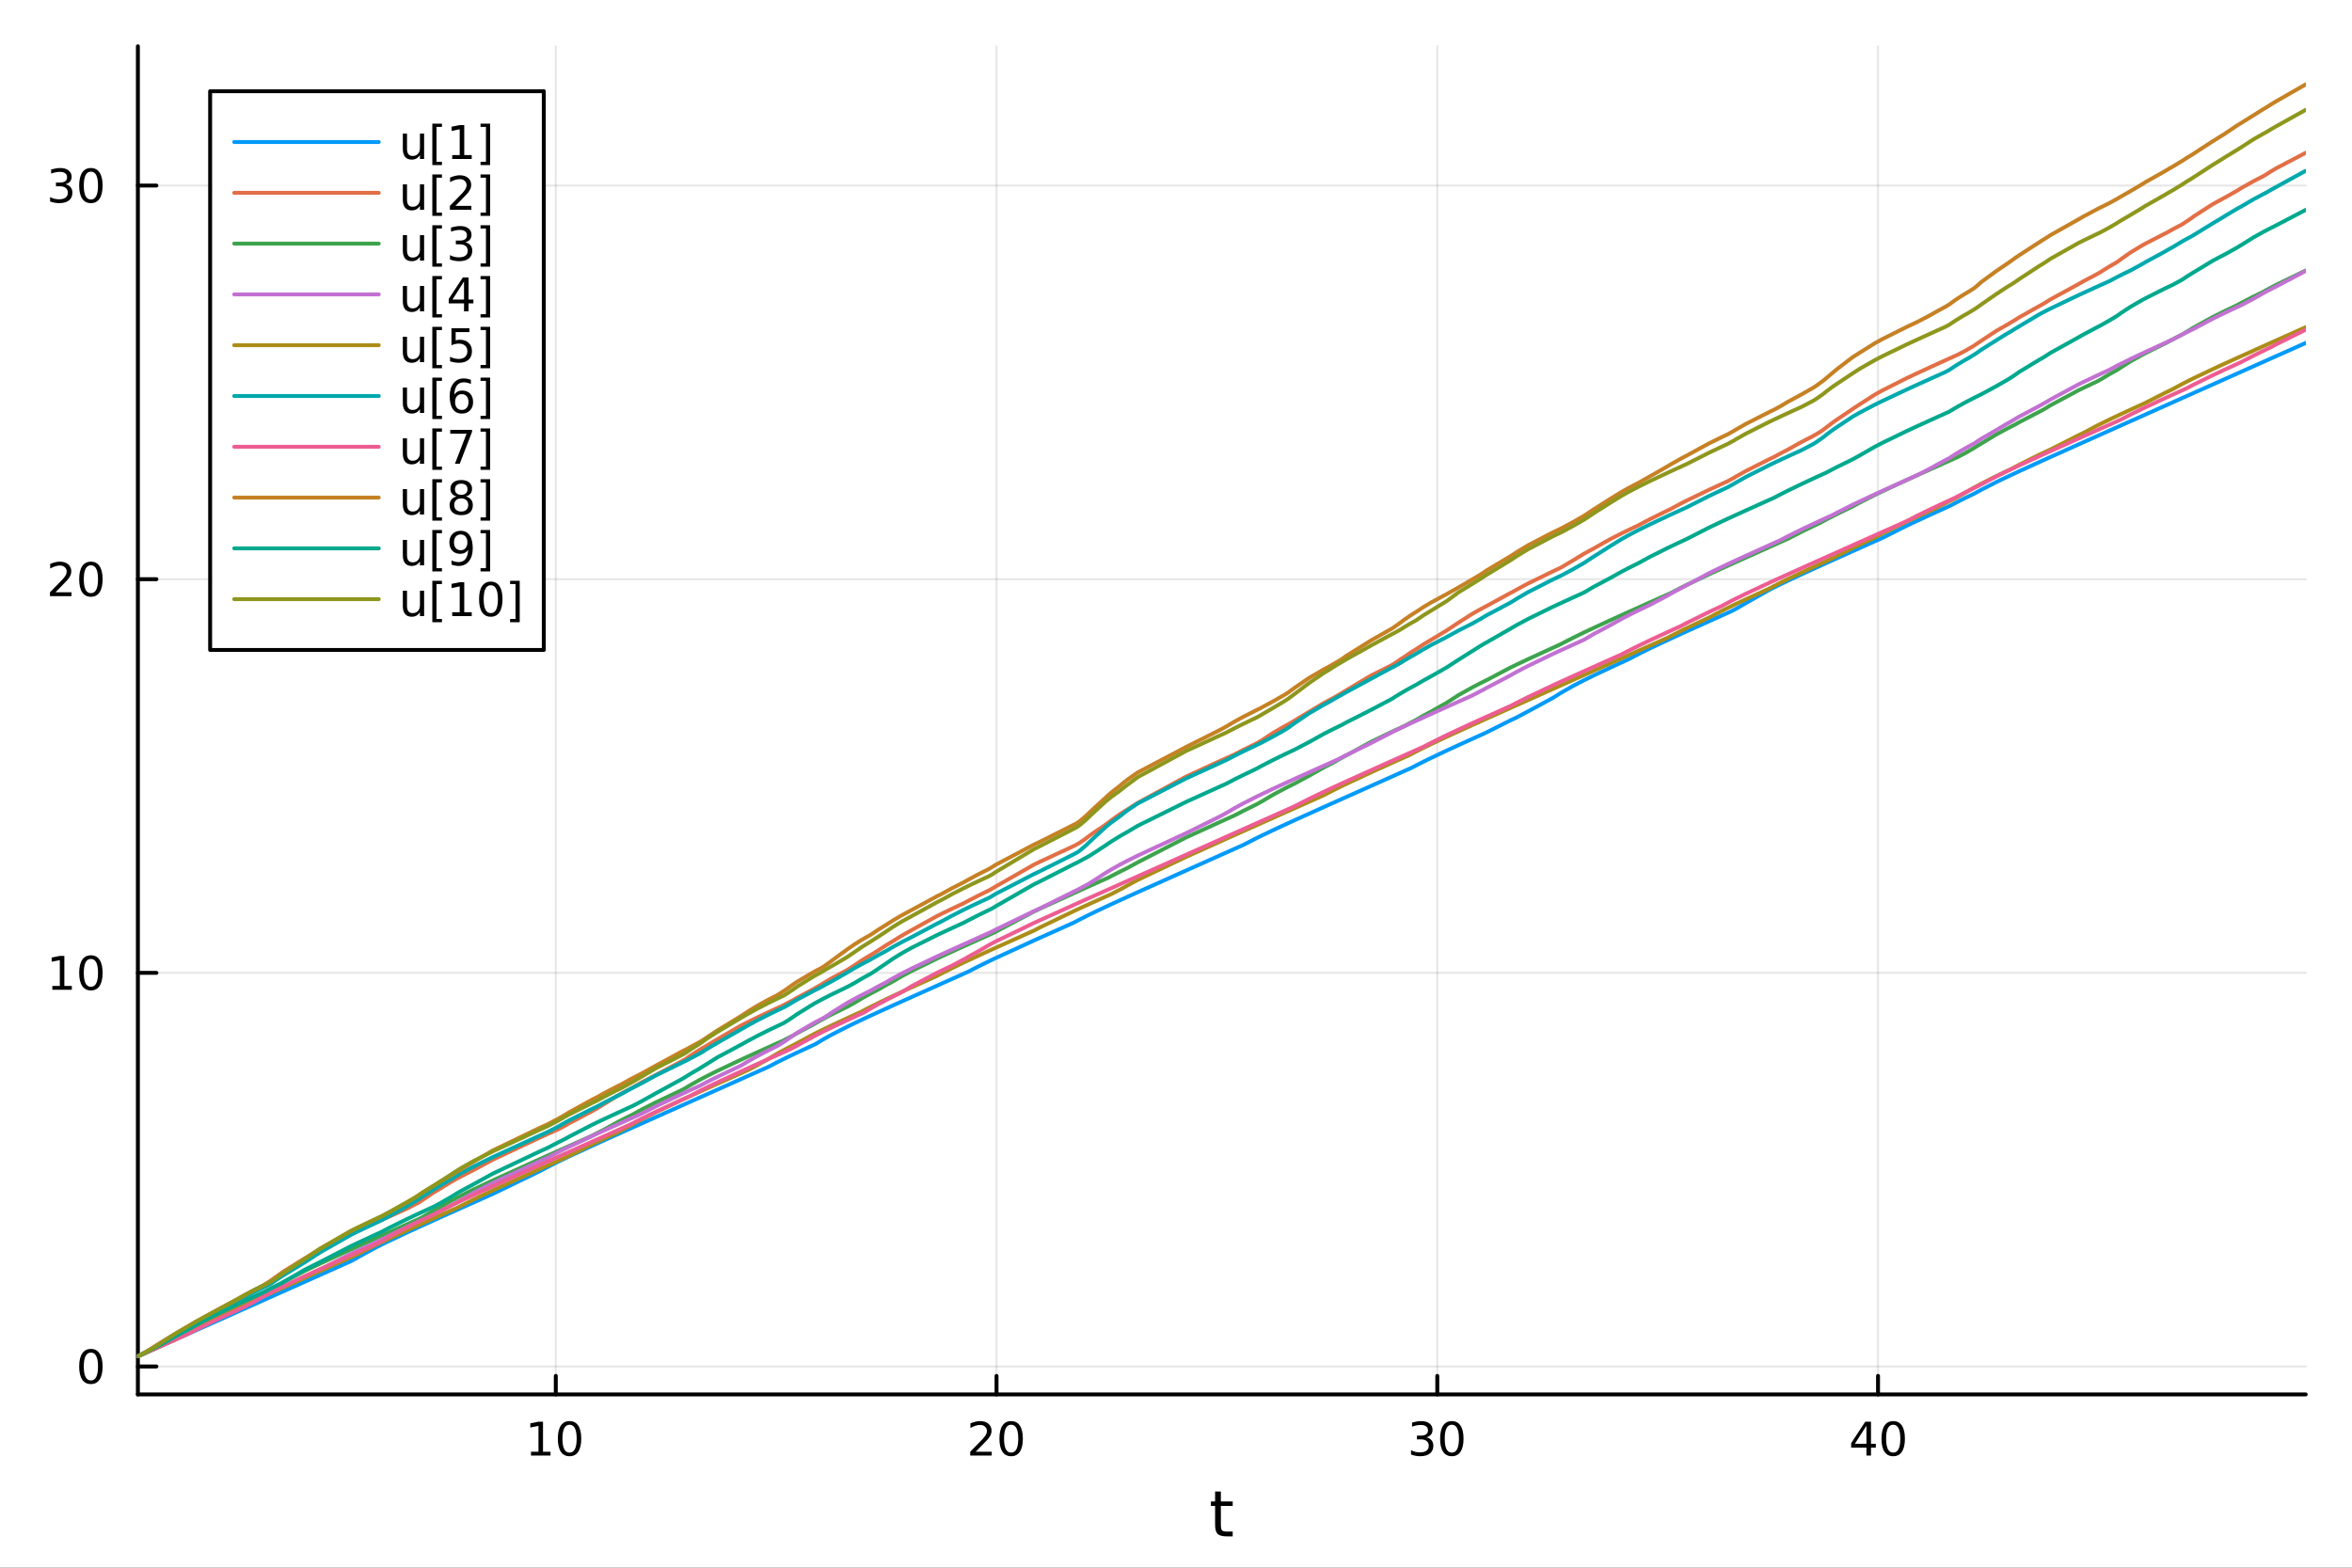 <?xml version="1.0" encoding="utf-8"?>
<svg xmlns="http://www.w3.org/2000/svg" xmlns:xlink="http://www.w3.org/1999/xlink" width="600" height="400" viewBox="0 0 2400 1600">
<rect x="0" y="0" width="2400" height="1600" fill="#333333" stroke="none"/>
<defs>
  <clipPath id="clip280">
    <rect x="0" y="0" width="2400" height="1600"/>
  </clipPath>
</defs>
<path clip-path="url(#clip280)" d="M0 1600 L2400 1600 L2400 0 L0 0  Z" fill="#ffffff" fill-rule="evenodd" fill-opacity="1"/>
<defs>
  <clipPath id="clip281">
    <rect x="480" y="0" width="1681" height="1600"/>
  </clipPath>
</defs>
<path clip-path="url(#clip280)" d="M140.696 1423.18 L2352.76 1423.18 L2352.76 47.244 L140.696 47.244  Z" fill="#ffffff" fill-rule="evenodd" fill-opacity="1"/>
<defs>
  <clipPath id="clip282">
    <rect x="140" y="47" width="2213" height="1377"/>
  </clipPath>
</defs>
<polyline clip-path="url(#clip282)" style="stroke:#000000; stroke-linecap:round; stroke-linejoin:round; stroke-width:2; stroke-opacity:0.1; fill:none" points="567.132,1423.18 567.132,47.244 "/>
<polyline clip-path="url(#clip282)" style="stroke:#000000; stroke-linecap:round; stroke-linejoin:round; stroke-width:2; stroke-opacity:0.1; fill:none" points="1016.87,1423.18 1016.87,47.244 "/>
<polyline clip-path="url(#clip282)" style="stroke:#000000; stroke-linecap:round; stroke-linejoin:round; stroke-width:2; stroke-opacity:0.1; fill:none" points="1466.62,1423.18 1466.62,47.244 "/>
<polyline clip-path="url(#clip282)" style="stroke:#000000; stroke-linecap:round; stroke-linejoin:round; stroke-width:2; stroke-opacity:0.1; fill:none" points="1916.36,1423.18 1916.36,47.244 "/>
<polyline clip-path="url(#clip280)" style="stroke:#000000; stroke-linecap:round; stroke-linejoin:round; stroke-width:4; stroke-opacity:1; fill:none" points="140.696,1423.18 2352.76,1423.18 "/>
<polyline clip-path="url(#clip280)" style="stroke:#000000; stroke-linecap:round; stroke-linejoin:round; stroke-width:4; stroke-opacity:1; fill:none" points="567.132,1423.18 567.132,1404.28 "/>
<polyline clip-path="url(#clip280)" style="stroke:#000000; stroke-linecap:round; stroke-linejoin:round; stroke-width:4; stroke-opacity:1; fill:none" points="1016.87,1423.18 1016.87,1404.28 "/>
<polyline clip-path="url(#clip280)" style="stroke:#000000; stroke-linecap:round; stroke-linejoin:round; stroke-width:4; stroke-opacity:1; fill:none" points="1466.62,1423.18 1466.62,1404.28 "/>
<polyline clip-path="url(#clip280)" style="stroke:#000000; stroke-linecap:round; stroke-linejoin:round; stroke-width:4; stroke-opacity:1; fill:none" points="1916.36,1423.18 1916.36,1404.28 "/>
<path clip-path="url(#clip280)" d="M541.819 1481.64 L549.458 1481.64 L549.458 1455.28 L541.148 1456.95 L541.148 1452.69 L549.412 1451.02 L554.088 1451.02 L554.088 1481.64 L561.727 1481.64 L561.727 1485.58 L541.819 1485.58 L541.819 1481.64 Z" fill="#000000" fill-rule="nonzero" fill-opacity="1" /><path clip-path="url(#clip280)" d="M581.171 1454.1 Q577.56 1454.1 575.731 1457.66 Q573.926 1461.2 573.926 1468.33 Q573.926 1475.44 575.731 1479.01 Q577.56 1482.55 581.171 1482.55 Q584.805 1482.55 586.611 1479.01 Q588.44 1475.44 588.44 1468.33 Q588.44 1461.2 586.611 1457.66 Q584.805 1454.1 581.171 1454.1 M581.171 1450.39 Q586.981 1450.39 590.037 1455 Q593.115 1459.58 593.115 1468.33 Q593.115 1477.06 590.037 1481.67 Q586.981 1486.25 581.171 1486.25 Q575.361 1486.25 572.282 1481.67 Q569.227 1477.06 569.227 1468.33 Q569.227 1459.58 572.282 1455 Q575.361 1450.39 581.171 1450.39 Z" fill="#000000" fill-rule="nonzero" fill-opacity="1" /><path clip-path="url(#clip280)" d="M995.647 1481.64 L1011.97 1481.64 L1011.97 1485.58 L990.022 1485.58 L990.022 1481.64 Q992.684 1478.89 997.267 1474.26 Q1001.87 1469.61 1003.05 1468.27 Q1005.3 1465.74 1006.18 1464.01 Q1007.08 1462.25 1007.08 1460.56 Q1007.08 1457.8 1005.14 1456.07 Q1003.22 1454.33 1000.11 1454.33 Q997.915 1454.33 995.462 1455.09 Q993.031 1455.86 990.253 1457.41 L990.253 1452.69 Q993.077 1451.55 995.531 1450.97 Q997.985 1450.39 1000.02 1450.39 Q1005.39 1450.39 1008.59 1453.08 Q1011.78 1455.77 1011.78 1460.26 Q1011.78 1462.39 1010.97 1464.31 Q1010.18 1466.2 1008.08 1468.8 Q1007.5 1469.47 1004.4 1472.69 Q1001.29 1475.88 995.647 1481.64 Z" fill="#000000" fill-rule="nonzero" fill-opacity="1" /><path clip-path="url(#clip280)" d="M1031.78 1454.1 Q1028.17 1454.1 1026.34 1457.66 Q1024.54 1461.2 1024.54 1468.33 Q1024.54 1475.44 1026.34 1479.01 Q1028.17 1482.55 1031.78 1482.55 Q1035.42 1482.55 1037.22 1479.01 Q1039.05 1475.44 1039.05 1468.33 Q1039.05 1461.2 1037.22 1457.66 Q1035.42 1454.1 1031.78 1454.1 M1031.78 1450.39 Q1037.59 1450.39 1040.65 1455 Q1043.73 1459.58 1043.73 1468.33 Q1043.73 1477.06 1040.65 1481.67 Q1037.59 1486.25 1031.78 1486.25 Q1025.97 1486.25 1022.89 1481.67 Q1019.84 1477.06 1019.84 1468.33 Q1019.84 1459.58 1022.89 1455 Q1025.97 1450.39 1031.78 1450.39 Z" fill="#000000" fill-rule="nonzero" fill-opacity="1" /><path clip-path="url(#clip280)" d="M1455.46 1466.95 Q1458.81 1467.66 1460.69 1469.93 Q1462.59 1472.2 1462.59 1475.53 Q1462.59 1480.65 1459.07 1483.45 Q1455.55 1486.25 1449.07 1486.25 Q1446.89 1486.25 1444.58 1485.81 Q1442.29 1485.39 1439.83 1484.54 L1439.83 1480.02 Q1441.78 1481.16 1444.09 1481.74 Q1446.41 1482.32 1448.93 1482.32 Q1453.33 1482.32 1455.62 1480.58 Q1457.93 1478.84 1457.93 1475.53 Q1457.93 1472.48 1455.78 1470.77 Q1453.65 1469.03 1449.83 1469.03 L1445.81 1469.03 L1445.81 1465.19 L1450.02 1465.19 Q1453.47 1465.19 1455.3 1463.82 Q1457.12 1462.43 1457.12 1459.84 Q1457.12 1457.18 1455.23 1455.77 Q1453.35 1454.33 1449.83 1454.33 Q1447.91 1454.33 1445.71 1454.75 Q1443.51 1455.16 1440.87 1456.04 L1440.87 1451.88 Q1443.54 1451.14 1445.85 1450.77 Q1448.19 1450.39 1450.25 1450.39 Q1455.57 1450.39 1458.68 1452.83 Q1461.78 1455.23 1461.78 1459.35 Q1461.78 1462.22 1460.13 1464.21 Q1458.49 1466.18 1455.46 1466.95 Z" fill="#000000" fill-rule="nonzero" fill-opacity="1" /><path clip-path="url(#clip280)" d="M1481.45 1454.1 Q1477.84 1454.1 1476.01 1457.66 Q1474.21 1461.2 1474.21 1468.33 Q1474.21 1475.44 1476.01 1479.01 Q1477.84 1482.55 1481.45 1482.55 Q1485.09 1482.55 1486.89 1479.01 Q1488.72 1475.44 1488.72 1468.33 Q1488.72 1461.2 1486.89 1457.66 Q1485.09 1454.1 1481.45 1454.1 M1481.45 1450.39 Q1487.26 1450.39 1490.32 1455 Q1493.4 1459.58 1493.4 1468.33 Q1493.4 1477.06 1490.32 1481.67 Q1487.26 1486.25 1481.45 1486.25 Q1475.64 1486.25 1472.56 1481.67 Q1469.51 1477.06 1469.51 1468.33 Q1469.51 1459.58 1472.56 1455 Q1475.64 1450.39 1481.45 1450.39 Z" fill="#000000" fill-rule="nonzero" fill-opacity="1" /><path clip-path="url(#clip280)" d="M1904.53 1455.09 L1892.72 1473.54 L1904.53 1473.54 L1904.53 1455.09 M1903.3 1451.02 L1909.18 1451.02 L1909.18 1473.54 L1914.11 1473.54 L1914.11 1477.43 L1909.18 1477.43 L1909.18 1485.58 L1904.53 1485.58 L1904.53 1477.43 L1888.93 1477.43 L1888.93 1472.92 L1903.3 1451.02 Z" fill="#000000" fill-rule="nonzero" fill-opacity="1" /><path clip-path="url(#clip280)" d="M1931.84 1454.1 Q1928.23 1454.1 1926.4 1457.66 Q1924.6 1461.2 1924.6 1468.33 Q1924.6 1475.44 1926.4 1479.01 Q1928.23 1482.55 1931.84 1482.55 Q1935.48 1482.55 1937.28 1479.01 Q1939.11 1475.44 1939.11 1468.33 Q1939.11 1461.2 1937.28 1457.66 Q1935.48 1454.1 1931.84 1454.1 M1931.84 1450.39 Q1937.65 1450.39 1940.71 1455 Q1943.79 1459.58 1943.79 1468.33 Q1943.79 1477.06 1940.71 1481.67 Q1937.65 1486.25 1931.84 1486.25 Q1926.03 1486.25 1922.95 1481.67 Q1919.9 1477.06 1919.9 1468.33 Q1919.9 1459.58 1922.95 1455 Q1926.03 1450.39 1931.84 1450.39 Z" fill="#000000" fill-rule="nonzero" fill-opacity="1" /><path clip-path="url(#clip280)" d="M1245.79 1522.27 L1245.79 1532.4 L1257.85 1532.4 L1257.85 1536.95 L1245.79 1536.95 L1245.79 1556.3 Q1245.79 1560.66 1246.96 1561.9 Q1248.17 1563.14 1251.83 1563.14 L1257.85 1563.14 L1257.85 1568.04 L1251.83 1568.04 Q1245.05 1568.04 1242.48 1565.53 Q1239.9 1562.98 1239.9 1556.3 L1239.9 1536.95 L1235.6 1536.95 L1235.6 1532.4 L1239.9 1532.4 L1239.9 1522.27 L1245.79 1522.27 Z" fill="#000000" fill-rule="nonzero" fill-opacity="1" /><polyline clip-path="url(#clip282)" style="stroke:#000000; stroke-linecap:round; stroke-linejoin:round; stroke-width:2; stroke-opacity:0.1; fill:none" points="140.696,1394.65 2352.76,1394.65 "/>
<polyline clip-path="url(#clip282)" style="stroke:#000000; stroke-linecap:round; stroke-linejoin:round; stroke-width:2; stroke-opacity:0.1; fill:none" points="140.696,992.894 2352.76,992.894 "/>
<polyline clip-path="url(#clip282)" style="stroke:#000000; stroke-linecap:round; stroke-linejoin:round; stroke-width:2; stroke-opacity:0.1; fill:none" points="140.696,591.141 2352.76,591.141 "/>
<polyline clip-path="url(#clip282)" style="stroke:#000000; stroke-linecap:round; stroke-linejoin:round; stroke-width:2; stroke-opacity:0.1; fill:none" points="140.696,189.387 2352.76,189.387 "/>
<polyline clip-path="url(#clip280)" style="stroke:#000000; stroke-linecap:round; stroke-linejoin:round; stroke-width:4; stroke-opacity:1; fill:none" points="140.696,1423.18 140.696,47.244 "/>
<polyline clip-path="url(#clip280)" style="stroke:#000000; stroke-linecap:round; stroke-linejoin:round; stroke-width:4; stroke-opacity:1; fill:none" points="140.696,1394.65 159.593,1394.65 "/>
<polyline clip-path="url(#clip280)" style="stroke:#000000; stroke-linecap:round; stroke-linejoin:round; stroke-width:4; stroke-opacity:1; fill:none" points="140.696,992.894 159.593,992.894 "/>
<polyline clip-path="url(#clip280)" style="stroke:#000000; stroke-linecap:round; stroke-linejoin:round; stroke-width:4; stroke-opacity:1; fill:none" points="140.696,591.141 159.593,591.141 "/>
<polyline clip-path="url(#clip280)" style="stroke:#000000; stroke-linecap:round; stroke-linejoin:round; stroke-width:4; stroke-opacity:1; fill:none" points="140.696,189.387 159.593,189.387 "/>
<path clip-path="url(#clip280)" d="M92.751 1380.45 Q89.14 1380.45 87.311 1384.01 Q85.506 1387.55 85.506 1394.68 Q85.506 1401.79 87.311 1405.35 Q89.14 1408.9 92.751 1408.9 Q96.385 1408.9 98.191 1405.35 Q100.02 1401.79 100.02 1394.68 Q100.02 1387.55 98.191 1384.01 Q96.385 1380.45 92.751 1380.45 M92.751 1376.74 Q98.561 1376.74 101.617 1381.35 Q104.696 1385.93 104.696 1394.68 Q104.696 1403.41 101.617 1408.02 Q98.561 1412.6 92.751 1412.6 Q86.941 1412.6 83.862 1408.02 Q80.807 1403.41 80.807 1394.68 Q80.807 1385.93 83.862 1381.35 Q86.941 1376.74 92.751 1376.74 Z" fill="#000000" fill-rule="nonzero" fill-opacity="1" /><path clip-path="url(#clip280)" d="M53.4 1006.24 L61.038 1006.24 L61.038 979.873 L52.728 981.54 L52.728 977.281 L60.992 975.614 L65.668 975.614 L65.668 1006.24 L73.307 1006.24 L73.307 1010.17 L53.4 1010.17 L53.4 1006.24 Z" fill="#000000" fill-rule="nonzero" fill-opacity="1" /><path clip-path="url(#clip280)" d="M92.751 978.693 Q89.14 978.693 87.311 982.258 Q85.506 985.799 85.506 992.929 Q85.506 1000.04 87.311 1003.6 Q89.14 1007.14 92.751 1007.14 Q96.385 1007.14 98.191 1003.6 Q100.02 1000.04 100.02 992.929 Q100.02 985.799 98.191 982.258 Q96.385 978.693 92.751 978.693 M92.751 974.989 Q98.561 974.989 101.617 979.596 Q104.696 984.179 104.696 992.929 Q104.696 1001.66 101.617 1006.26 Q98.561 1010.85 92.751 1010.85 Q86.941 1010.85 83.862 1006.26 Q80.807 1001.66 80.807 992.929 Q80.807 984.179 83.862 979.596 Q86.941 974.989 92.751 974.989 Z" fill="#000000" fill-rule="nonzero" fill-opacity="1" /><path clip-path="url(#clip280)" d="M56.617 604.486 L72.936 604.486 L72.936 608.421 L50.992 608.421 L50.992 604.486 Q53.654 601.731 58.237 597.101 Q62.844 592.449 64.025 591.106 Q66.27 588.583 67.149 586.847 Q68.052 585.088 68.052 583.398 Q68.052 580.643 66.108 578.907 Q64.186 577.171 61.085 577.171 Q58.886 577.171 56.432 577.935 Q54.001 578.699 51.224 580.25 L51.224 575.527 Q54.048 574.393 56.501 573.815 Q58.955 573.236 60.992 573.236 Q66.362 573.236 69.557 575.921 Q72.751 578.606 72.751 583.097 Q72.751 585.227 71.941 587.148 Q71.154 589.046 69.048 591.639 Q68.469 592.31 65.367 595.527 Q62.265 598.722 56.617 604.486 Z" fill="#000000" fill-rule="nonzero" fill-opacity="1" /><path clip-path="url(#clip280)" d="M92.751 576.94 Q89.14 576.94 87.311 580.504 Q85.506 584.046 85.506 591.176 Q85.506 598.282 87.311 601.847 Q89.14 605.388 92.751 605.388 Q96.385 605.388 98.191 601.847 Q100.02 598.282 100.02 591.176 Q100.02 584.046 98.191 580.504 Q96.385 576.94 92.751 576.94 M92.751 573.236 Q98.561 573.236 101.617 577.842 Q104.696 582.426 104.696 591.176 Q104.696 599.902 101.617 604.509 Q98.561 609.092 92.751 609.092 Q86.941 609.092 83.862 604.509 Q80.807 599.902 80.807 591.176 Q80.807 582.426 83.862 577.842 Q86.941 573.236 92.751 573.236 Z" fill="#000000" fill-rule="nonzero" fill-opacity="1" /><path clip-path="url(#clip280)" d="M66.756 188.033 Q70.112 188.751 71.987 191.019 Q73.885 193.288 73.885 196.621 Q73.885 201.737 70.367 204.538 Q66.849 207.339 60.367 207.339 Q58.191 207.339 55.876 206.899 Q53.585 206.482 51.131 205.626 L51.131 201.112 Q53.075 202.246 55.39 202.825 Q57.705 203.404 60.228 203.404 Q64.626 203.404 66.918 201.667 Q69.233 199.931 69.233 196.621 Q69.233 193.566 67.08 191.853 Q64.95 190.117 61.131 190.117 L57.103 190.117 L57.103 186.274 L61.316 186.274 Q64.765 186.274 66.594 184.908 Q68.423 183.519 68.423 180.927 Q68.423 178.265 66.525 176.853 Q64.65 175.418 61.131 175.418 Q59.21 175.418 57.011 175.834 Q54.812 176.251 52.173 177.131 L52.173 172.964 Q54.835 172.223 57.15 171.853 Q59.487 171.482 61.548 171.482 Q66.872 171.482 69.974 173.913 Q73.075 176.32 73.075 180.441 Q73.075 183.311 71.432 185.302 Q69.788 187.269 66.756 188.033 Z" fill="#000000" fill-rule="nonzero" fill-opacity="1" /><path clip-path="url(#clip280)" d="M92.751 175.186 Q89.14 175.186 87.311 178.751 Q85.506 182.293 85.506 189.422 Q85.506 196.529 87.311 200.093 Q89.14 203.635 92.751 203.635 Q96.385 203.635 98.191 200.093 Q100.02 196.529 100.02 189.422 Q100.02 182.293 98.191 178.751 Q96.385 175.186 92.751 175.186 M92.751 171.482 Q98.561 171.482 101.617 176.089 Q104.696 180.672 104.696 189.422 Q104.696 198.149 101.617 202.755 Q98.561 207.339 92.751 207.339 Q86.941 207.339 83.862 202.755 Q80.807 198.149 80.807 189.422 Q80.807 180.672 83.862 176.089 Q86.941 171.482 92.751 171.482 Z" fill="#000000" fill-rule="nonzero" fill-opacity="1" /><polyline clip-path="url(#clip282)" style="stroke:#009af9; stroke-linecap:round; stroke-linejoin:round; stroke-width:4; stroke-opacity:1; fill:none" points="140.696,1384.24 140.696,1384.24 146.939,1381.45 150.441,1379.89 157.546,1376.71 158.085,1376.47 160.159,1375.54 173.967,1369.38 177.827,1367.65 180.362,1366.52 192.62,1361.05 193.446,1360.68 193.46,1360.67 199.553,1357.95 216.98,1350.17 242.939,1338.57 249.51,1335.64 258.891,1331.45 268.177,1327.3 268.302,1327.24 274.592,1324.43 276.582,1323.54 276.861,1323.42 286.85,1318.96 289.728,1317.67 310.979,1308.18 311.495,1307.95 327.214,1300.93 358.19,1287.09 362.256,1284.95 365.696,1282.89 384.187,1272.85 389.089,1270.39 389.983,1269.95 396.966,1266.55 415.474,1257.84 423.212,1254.28 426.206,1252.91 428.102,1252.05 430.621,1250.9 440.964,1246.22 443.012,1245.29 448.5,1242.82 459.458,1237.89 467.606,1234.24 469.631,1233.33 483.182,1227.27 502.916,1218.44 550.956,1195.21 558.823,1191.03 569.493,1185.67 577.165,1181.95 580.577,1180.33 604.163,1169.41 609.258,1167.09 617.036,1163.56 629.317,1158.03 634.436,1155.73 642.19,1152.25 643.155,1151.82 645.17,1150.91 654.973,1146.52 668.866,1140.31 695.629,1128.35 699.317,1126.7 700.394,1126.22 704.192,1124.52 713.618,1120.31 716.425,1119.06 721.279,1116.89 731.648,1112.26 755.861,1101.44 756.917,1100.97 763.188,1098.17 772.748,1093.9 782.849,1089.39 784.175,1088.79 792.544,1084.43 794.324,1083.53 799.323,1081.04 800.147,1080.64 804.458,1078.54 806.177,1077.71 809.819,1075.97 811.461,1075.19 813.313,1074.32 830.445,1066.38 831.795,1065.76 832.795,1065.21 837.753,1062.17 840.001,1060.85 842.342,1059.51 846.647,1057.11 849.442,1055.6 864.203,1048.05 864.729,1047.79 872.045,1044.25 878.889,1041 881.461,1039.79 882.929,1039.11 888.074,1036.72 889.651,1035.99 895.923,1033.11 904.345,1029.27 910.944,1026.27 918.594,1022.82 921.344,1021.58 930.109,1017.64 956.138,1005.98 960.418,1004.06 971.182,999.25 983.704,993.653 984.338,993.37 987.739,991.85 997.911,986.574 1009.12,981.066 1011.54,979.903 1014.02,978.724 1016.05,977.763 1054.87,959.953 1060.69,957.331 1096.23,941.395 1096.44,941.281 1099.62,939.596 1099.7,939.558 1101.31,938.718 1101.78,938.472 1106.24,936.197 1107.87,935.38 1109.34,934.645 1112.4,933.133 1120.61,929.165 1123.64,927.726 1128.03,925.66 1130.99,924.279 1134.43,922.679 1141.99,919.198 1143.11,918.682 1145.35,917.657 1150.15,915.469 1160.89,910.603 1210.26,888.454 1245.25,872.815 1251.09,870.205 1259.88,866.279 1268.56,862.402 1282.27,855.36 1286.28,853.392 1287.63,852.736 1299.05,847.291 1311.05,841.715 1313.24,840.711 1315.21,839.807 1321.48,836.947 1322.06,836.679 1324.93,835.377 1335.75,830.483 1350.68,823.766 1356.54,821.136 1360.67,819.286 1366.26,816.78 1369.13,815.496 1371.15,814.59 1373.16,813.693 1399.13,802.076 1419.59,792.936 1421.3,792.172 1423.27,791.29 1429.29,788.6 1433.41,786.762 1438.45,784.513 1440.37,783.655 1444.9,781.262 1444.97,781.227 1452.9,777.197 1460.43,773.506 1475.82,766.223 1476.28,766.011 1476.5,765.908 1488.36,760.448 1502.23,754.142 1510.79,750.277 1514.41,748.646 1516.06,747.905 1517,747.402 1540.65,735.542 1542.32,734.746 1543.45,734.207 1547.66,732.223 1559.08,726.121 1583.71,712.772 1586.05,711.41 1591.82,707.729 1593.34,706.807 1605.15,700.088 1615.76,694.565 1617.59,693.643 1626.19,689.423 1643.35,681.318 1654.87,676.022 1661.61,672.954 1672.23,667.389 1683.63,661.756 1701.15,653.49 1701.8,653.189 1704.85,651.781 1715.4,646.95 1720.85,644.471 1743.9,634.076 1756.96,628.219 1762.7,625.648 1766.54,623.927 1768.37,622.954 1771.39,621.369 1781.46,615.554 1805.21,602.118 1810.27,599.554 1816.72,596.373 1824.8,592.49 1838.35,586.152 1849.66,580.966 1851.71,580.03 1854.75,578.648 1857.82,577.256 1860.08,576.231 1860.26,576.153 1864.26,574.343 1869.49,571.984 1869.67,571.903 1874.47,569.744 1890.37,562.608 1897.31,559.497 1912.99,552.483 1920.83,548.978 1945.59,536.568 1956.76,531.319 1970.58,524.959 1975.8,522.583 1984.91,518.453 1988.94,516.633 1989.21,516.515 1990.02,516.147 1994.67,513.676 1995.85,513.065 1997.95,511.98 2004.23,508.816 2005.54,508.167 2009.3,506.329 2013.07,504.506 2014.18,503.972 2014.59,503.778 2015.12,503.478 2015.43,503.301 2017.88,501.938 2019.43,501.091 2021.85,499.786 2037.24,491.939 2047.94,486.781 2052.17,484.786 2052.41,484.675 2055.91,483.04 2060.36,480.977 2081.18,471.461 2082.97,470.651 2087.55,468.58 2089.06,467.9 2092.3,466.442 2120.92,453.596 2125.8,451.412 2140,445.06 2142.89,443.768 2152.34,439.542 2159.59,436.302 2161.14,435.611 2161.41,435.489 2164.12,434.278 2174.27,429.743 2185.65,424.662 2189.12,423.109 2208.22,414.578 2211.11,413.286 2216.8,410.748 2217.48,410.441 2226.23,406.536 2227.06,406.162 2230.94,404.433 2232.77,403.615 2236.69,401.863 2238.5,401.053 2257.66,392.498 2269.08,387.397 2270.98,386.545 2282.91,381.216 2286.76,379.5 2287.36,379.231 2299.51,373.804 2309.69,369.257 2312.27,368.104 2317.05,365.971 2322.4,363.581 2351.8,350.447 2352.76,349.938 "/>
<polyline clip-path="url(#clip282)" style="stroke:#e26f46; stroke-linecap:round; stroke-linejoin:round; stroke-width:4; stroke-opacity:1; fill:none" points="140.696,1384.24 140.696,1384.24 146.939,1380.96 150.441,1378.89 157.546,1374.35 158.085,1373.98 160.159,1372.56 173.967,1364.08 177.827,1361.92 180.362,1360.33 192.62,1353.24 193.446,1352.79 193.46,1352.78 199.553,1349.07 216.98,1339.57 242.939,1325.6 249.51,1321.88 258.891,1316.9 268.177,1312.24 268.302,1312.17 274.592,1308.13 276.582,1306.75 276.861,1306.56 286.85,1299.5 289.728,1297.42 310.979,1284.34 311.495,1284.06 327.214,1274.91 358.19,1259.5 362.256,1257.6 365.696,1256 384.187,1247.53 389.089,1245.31 389.983,1244.9 396.966,1241.75 415.474,1233.43 423.212,1229.37 426.206,1227.86 428.102,1226.74 430.621,1225.09 440.964,1218.07 443.012,1216.8 448.5,1213.54 459.458,1206.73 467.606,1202.17 469.631,1201.09 483.182,1194.16 502.916,1183.55 550.956,1160.97 558.823,1157.41 569.493,1152.61 577.165,1148.58 580.577,1146.57 604.163,1134.09 609.258,1131.19 617.036,1126.42 629.317,1118.76 634.436,1115.87 642.19,1111.71 643.155,1111.21 645.17,1110.17 654.973,1104.56 668.866,1097.32 695.629,1083.12 699.317,1081.02 700.394,1080.33 704.192,1077.65 713.618,1071.6 716.425,1069.93 721.279,1067.16 731.648,1060.86 755.861,1046.85 756.917,1046.3 763.188,1043.12 772.748,1038.43 782.849,1033.64 784.175,1033.02 792.544,1029.13 794.324,1028.31 799.323,1026.02 800.147,1025.57 804.458,1023.27 806.177,1022.37 809.819,1020.49 811.461,1019.52 813.313,1018.44 830.445,1009.23 831.795,1008.43 832.795,1007.85 837.753,1005.03 840.001,1003.6 842.342,1002.16 846.647,999.604 849.442,998.006 864.203,990.14 864.729,989.827 872.045,985.084 878.889,980.494 881.461,978.879 882.929,977.98 888.074,974.946 889.651,974.047 895.923,970.107 904.345,964.611 910.944,960.693 918.594,955.877 921.344,954.251 930.109,949.349 956.138,934.926 960.418,932.792 971.182,927.582 983.704,921.708 984.338,921.359 987.739,919.514 997.911,914.245 1009.12,908.742 1011.54,907.375 1014.02,906.008 1016.05,904.734 1054.87,882.556 1060.69,879.719 1096.23,863.203 1096.44,863.107 1099.62,861.399 1099.7,861.361 1101.31,860.372 1101.78,860.084 1106.24,857.095 1107.87,855.911 1109.34,854.737 1112.4,852.401 1120.61,846.706 1123.64,844.774 1128.03,841.744 1130.99,839.565 1134.43,836.873 1141.99,831.509 1143.11,830.763 1145.35,829.312 1150.15,826.345 1160.89,819.471 1210.26,792.621 1245.25,776.518 1251.09,773.88 1259.88,769.923 1268.56,765.382 1282.27,758.613 1286.28,756.37 1287.63,755.515 1299.05,747.988 1311.05,741.112 1313.24,739.936 1315.21,738.892 1321.48,735.17 1322.06,734.834 1324.93,732.979 1335.75,726.532 1350.68,717.62 1356.54,714.456 1360.67,712.305 1366.26,709.028 1369.13,707.417 1371.15,706.132 1373.16,704.89 1399.13,689.37 1419.59,679.158 1421.3,678.194 1423.27,676.93 1429.29,672.792 1433.41,670.164 1438.45,666.724 1440.37,665.478 1444.9,662.656 1444.97,662.609 1452.9,657.414 1460.43,652.94 1475.82,643.685 1476.28,643.392 1476.5,643.251 1488.36,635.372 1502.23,626.536 1510.79,621.732 1514.41,619.8 1516.06,618.937 1517,618.451 1540.65,605.537 1542.32,604.7 1543.45,604.135 1547.66,601.723 1559.08,595.593 1583.71,583.552 1586.05,582.455 1591.82,579.771 1593.34,578.941 1605.15,571.938 1615.76,565.504 1617.59,564.464 1626.19,559.802 1643.35,550.118 1654.87,544.269 1661.61,540.987 1672.23,535.948 1683.63,529.862 1701.15,521.225 1701.8,520.915 1704.85,519.468 1715.4,513.785 1720.85,511 1743.9,499.888 1756.96,493.855 1762.7,491.233 1766.54,489.169 1768.37,488.209 1771.39,486.392 1781.46,480.717 1805.21,468.754 1810.27,466.348 1816.72,462.823 1824.8,458.626 1838.35,451.05 1849.66,445.274 1851.71,444.083 1854.75,442.365 1857.82,440.42 1860.08,438.841 1860.26,438.724 1864.26,435.739 1869.49,431.711 1869.67,431.58 1874.47,428.206 1890.37,417.465 1897.31,412.889 1912.99,402.833 1920.83,398.44 1945.59,385.95 1956.76,380.685 1970.58,374.313 1975.8,371.935 1984.91,367.801 1988.94,365.98 1989.21,365.862 1990.02,365.494 1994.67,363.398 1995.85,362.87 1997.95,361.922 2004.23,358.612 2005.54,357.937 2009.3,355.724 2013.07,353.583 2014.18,352.868 2014.59,352.61 2015.12,352.275 2015.43,352.077 2017.88,350.359 2019.43,349.305 2021.85,347.706 2037.24,337.576 2047.94,331.539 2052.17,328.952 2052.41,328.811 2055.91,326.769 2060.36,323.91 2081.18,312.198 2082.97,311.278 2087.55,308.592 2089.06,307.606 2092.3,305.554 2120.92,289.949 2125.8,287.165 2140,279.651 2142.89,277.957 2152.34,272.036 2159.59,267.904 2161.14,266.924 2161.41,266.728 2164.12,264.606 2174.27,257.492 2185.65,250.616 2189.12,248.673 2208.22,238.805 2211.11,237.392 2216.8,234.209 2217.48,233.835 2226.23,229.229 2227.06,228.727 2230.94,226.15 2232.77,224.979 2236.69,222.239 2238.5,220.872 2257.66,208.513 2269.08,202.285 2270.98,201.294 2282.91,194.494 2286.76,192.131 2287.36,191.771 2299.51,184.936 2309.69,179.673 2312.27,178.166 2317.05,175.093 2322.4,171.861 2351.8,156.443 2352.76,155.982 "/>
<polyline clip-path="url(#clip282)" style="stroke:#3da44d; stroke-linecap:round; stroke-linejoin:round; stroke-width:4; stroke-opacity:1; fill:none" points="140.696,1384.24 140.696,1384.24 146.939,1380.96 150.441,1379.18 157.546,1375.11 158.085,1374.76 160.159,1373.46 173.967,1365.48 177.827,1363.42 180.362,1361.88 192.62,1354.98 193.446,1354.54 193.46,1354.53 199.553,1351.36 216.98,1342.8 242.939,1330.75 249.51,1327.76 258.891,1323.51 268.177,1319.33 268.302,1319.26 274.592,1315.95 276.582,1314.93 276.861,1314.79 286.85,1309.82 289.728,1308.18 310.979,1297.13 311.495,1296.87 327.214,1289.36 358.19,1275.16 362.256,1273.33 365.696,1271.78 384.187,1263.47 389.089,1261.27 389.983,1260.87 396.966,1257.74 415.474,1249.47 423.212,1246.01 426.206,1244.67 428.102,1243.82 430.621,1242.48 440.964,1236.46 443.012,1235.33 448.5,1232.41 459.458,1226.07 467.606,1221.74 469.631,1220.7 483.182,1213.99 502.916,1204.71 550.956,1182.96 558.823,1179.43 569.493,1174.65 577.165,1171.22 580.577,1169.7 604.163,1159.16 609.258,1156.47 617.036,1152.53 629.317,1145.72 634.436,1143.06 642.19,1139.18 643.155,1138.7 645.17,1137.72 654.973,1132.31 668.866,1125.24 695.629,1112.58 699.317,1110.58 700.394,1109.92 704.192,1107.63 713.618,1102.32 716.425,1100.82 721.279,1098.3 731.648,1093.11 755.861,1081.67 756.917,1081.19 763.188,1078.31 772.748,1073.96 782.849,1069.4 784.175,1068.8 792.544,1065.03 794.324,1064.23 799.323,1061.99 800.147,1061.54 804.458,1059.27 806.177,1058.39 809.819,1056.53 811.461,1055.57 813.313,1054.5 830.445,1045.34 831.795,1044.54 832.795,1043.96 837.753,1041.15 840.001,1039.92 842.342,1038.66 846.647,1036.39 849.442,1034.96 864.203,1027.68 864.729,1027.42 872.045,1023.4 878.889,1019.3 881.461,1017.83 882.929,1017.01 888.074,1014.21 889.651,1013.37 895.923,1010.13 904.345,1005.31 910.944,1001.77 918.594,997.271 921.344,995.736 930.109,991.06 956.138,978.339 960.418,976.341 971.182,971.375 983.704,965.673 984.338,965.385 987.739,963.846 997.911,959.258 1009.12,954.221 1011.54,953.133 1014.02,952.023 1016.05,950.938 1054.87,930.41 1060.69,927.654 1096.23,911.357 1096.44,911.261 1099.62,909.826 1099.7,909.794 1101.31,909.067 1101.78,908.853 1106.24,906.847 1107.87,906.116 1109.34,905.453 1112.4,904.077 1120.61,900.394 1123.64,899.037 1128.03,897.071 1130.99,895.748 1134.43,893.921 1141.99,890.047 1143.11,889.484 1145.35,888.37 1150.15,886.02 1160.89,880.132 1210.26,854.714 1245.25,838.753 1251.09,836.123 1259.88,832.175 1268.56,827.641 1282.27,820.878 1286.28,818.637 1287.63,817.899 1299.05,811.128 1311.05,804.723 1313.24,803.61 1315.21,802.617 1321.48,799.519 1322.06,799.232 1324.93,797.604 1335.75,791.793 1350.68,783.38 1356.54,780.338 1360.67,778.255 1366.26,775.053 1369.13,773.473 1371.15,772.381 1373.16,771.314 1399.13,757.078 1419.59,747.219 1421.3,746.419 1423.27,745.499 1429.29,742.713 1433.41,740.822 1438.45,738.117 1440.37,737.111 1444.9,734.781 1444.97,734.741 1452.9,730.198 1460.43,726.162 1475.82,717.454 1476.28,717.172 1476.5,717.036 1488.36,709.378 1502.23,701.614 1510.79,697.208 1514.41,695.403 1516.06,694.592 1517,694.133 1540.65,681.644 1542.32,680.823 1543.45,680.268 1547.66,678.233 1559.08,672.833 1583.71,661.526 1586.05,660.465 1591.82,657.857 1593.34,657.043 1605.15,650.959 1615.76,645.781 1617.59,644.904 1626.19,640.852 1643.35,632.94 1654.87,627.711 1661.61,624.669 1672.23,619.888 1683.63,614.772 1701.15,606.929 1701.8,606.639 1704.85,605.275 1715.4,599.805 1720.85,597.097 1743.9,586.165 1756.96,580.177 1762.7,577.567 1766.54,575.826 1768.37,575.001 1771.39,573.637 1781.46,569.099 1805.21,558.449 1810.27,556.184 1816.72,553.299 1824.8,549.684 1838.35,542.718 1849.66,537.232 1851.71,536.256 1854.75,534.821 1857.82,533.382 1860.08,532.134 1860.26,532.041 1864.26,529.89 1869.49,527.168 1869.67,527.076 1874.47,524.652 1890.37,516.953 1897.31,513.163 1912.99,505.207 1920.83,501.427 1945.59,489.918 1956.76,484.844 1970.58,478.609 1975.8,476.264 1984.91,472.173 1988.94,470.366 1989.21,470.248 1990.02,469.883 1994.67,467.799 1995.85,467.274 1997.95,466.332 2004.23,463.032 2005.54,462.36 2009.3,460.152 2013.07,458.015 2014.18,457.301 2014.59,457.044 2015.12,456.71 2015.43,456.512 2017.88,455.003 2019.43,454.071 2021.85,452.645 2037.24,443.271 2047.94,437.526 2052.17,435.366 2052.41,435.246 2055.91,433.497 2060.36,430.952 2081.18,420.105 2082.97,419.228 2087.55,416.639 2089.06,415.68 2092.3,413.682 2120.92,398.326 2125.8,395.953 2140,389.232 2142.89,387.647 2152.34,381.999 2159.59,378.01 2161.14,377.055 2161.41,376.888 2164.12,375.031 2174.27,368.668 2185.65,362.314 2189.12,360.485 2208.22,351.006 2211.11,349.628 2216.8,346.502 2217.48,346.134 2226.23,341.59 2227.06,341.093 2230.94,338.853 2232.77,337.823 2236.69,335.348 2238.5,334.245 2257.66,323.684 2269.08,317.989 2270.98,317.063 2282.91,311.395 2286.76,309.286 2287.36,308.962 2299.51,302.681 2309.69,297.7 2312.27,296.246 2317.05,293.641 2322.4,290.828 2351.8,276.548 2352.76,276.104 "/>
<polyline clip-path="url(#clip282)" style="stroke:#c271d2; stroke-linecap:round; stroke-linejoin:round; stroke-width:4; stroke-opacity:1; fill:none" points="140.696,1384.24 140.696,1384.24 146.939,1381.45 150.441,1379.89 157.546,1376.71 158.085,1376.47 160.159,1375.54 173.967,1368.46 177.827,1366.24 180.362,1364.83 192.62,1358.38 193.446,1357.96 193.46,1357.95 199.553,1354.92 216.98,1346.61 242.939,1334.7 249.51,1331.73 258.891,1327.5 268.177,1323.33 268.302,1323.27 274.592,1320.45 276.582,1319.56 276.861,1319.43 286.85,1314.96 289.728,1313.67 310.979,1302.94 311.495,1302.69 327.214,1295.29 358.19,1279.66 362.256,1277.75 365.696,1276.14 384.187,1267.64 389.089,1265.41 389.983,1264.93 396.966,1261.25 415.474,1252.13 423.212,1248.48 426.206,1247.09 428.102,1246.21 430.621,1245.04 440.964,1240.3 443.012,1239.36 448.5,1236.43 459.458,1230.87 467.606,1226.3 469.631,1225.21 483.182,1217.37 502.916,1207.28 550.956,1185.03 558.823,1181.49 569.493,1175.93 577.165,1172.13 580.577,1170.48 604.163,1159.43 609.258,1157.1 617.036,1153.56 629.317,1148.01 634.436,1145.7 642.19,1142.22 643.155,1141.79 645.17,1140.88 654.973,1136.49 668.866,1129.34 695.629,1116.62 699.317,1114.93 700.394,1114.43 704.192,1112.69 713.618,1108.41 716.425,1106.9 721.279,1104.36 731.648,1099.16 755.861,1087.71 756.917,1087.13 763.188,1083.3 772.748,1077.92 782.849,1072.65 784.175,1071.98 792.544,1067.85 794.324,1066.83 799.323,1063.67 800.147,1063.17 804.458,1060.26 806.177,1059.01 809.819,1056.46 811.461,1055.36 813.313,1054.14 830.445,1044.1 831.795,1043.38 832.795,1042.85 837.753,1040.26 840.001,1039.11 842.342,1037.73 846.647,1034.93 849.442,1032.96 864.203,1023.74 864.729,1023.44 872.045,1019.4 878.889,1015.82 881.461,1014.51 882.929,1013.78 888.074,1011.23 889.651,1010.32 895.923,1006.84 904.345,1002.42 910.944,998.593 918.594,994.432 921.344,992.993 930.109,988.554 956.138,976.174 960.418,974.202 971.182,969.286 983.704,963.618 984.338,963.332 987.739,961.799 997.911,957.224 1009.12,952.198 1011.54,951.111 1014.02,949.792 1016.05,948.727 1054.87,930.016 1060.69,927.35 1096.23,909.699 1096.44,909.6 1099.62,908.119 1099.7,908.08 1101.31,907.194 1101.78,906.935 1106.24,904.551 1107.87,903.7 1109.34,902.935 1112.4,901.112 1120.61,895.879 1123.64,893.826 1128.03,891.002 1130.99,889.19 1134.43,887.153 1141.99,882.918 1143.11,882.31 1145.35,881.115 1150.15,878.615 1160.89,873.25 1210.26,850.378 1245.25,833.082 1251.09,829.911 1259.88,824.724 1268.56,820.002 1282.27,813.058 1286.28,811.11 1287.63,810.459 1299.05,805.051 1311.05,799.498 1313.24,798.496 1315.21,797.595 1321.48,794.741 1322.06,794.474 1324.93,793.175 1335.75,788.288 1350.68,781.576 1356.54,778.947 1360.67,777.097 1366.26,774.593 1369.13,773.068 1371.15,772.011 1373.16,770.975 1399.13,758.347 1419.59,747.73 1421.3,746.893 1423.27,745.933 1429.29,743.045 1433.41,741.098 1438.45,738.741 1440.37,737.848 1444.9,735.75 1444.97,735.719 1452.9,732.079 1460.43,728.651 1475.82,721.696 1476.28,721.491 1476.5,721.391 1488.36,716.064 1502.23,709.845 1510.79,705.377 1514.41,703.553 1516.06,702.591 1517,702.052 1540.65,689.638 1542.32,688.676 1543.45,688.032 1547.66,685.7 1559.08,679.726 1583.71,667.842 1586.05,666.752 1591.82,664.085 1593.34,663.389 1605.15,657.995 1615.76,653.193 1617.59,652.207 1626.19,647.111 1643.35,638.002 1654.87,631.549 1661.61,628.034 1672.23,622.742 1683.63,617.29 1701.15,608.085 1701.8,607.704 1704.85,605.95 1715.4,600.228 1720.85,597.428 1743.9,584.996 1756.96,578.637 1762.7,575.922 1766.54,574.123 1768.37,573.274 1771.39,571.875 1781.46,567.248 1805.21,556.494 1810.27,554.218 1816.72,551.322 1824.8,547.091 1838.35,540.389 1849.66,535.03 1851.71,534.07 1854.75,532.658 1857.82,531.238 1860.08,530.196 1860.26,530.117 1864.26,528.28 1869.49,525.892 1869.67,525.81 1874.47,523.243 1890.37,515.24 1897.31,511.905 1912.99,504.58 1920.83,500.984 1945.59,489.77 1956.76,484.754 1970.58,477.638 1975.8,474.662 1984.91,469.766 1988.94,467.694 1989.21,467.538 1990.02,466.983 1994.67,463.94 1995.85,463.202 1997.95,461.905 2004.23,458.216 2005.54,457.475 2009.3,455.4 2013.07,453.377 2014.18,452.79 2014.59,452.541 2015.12,452.218 2015.43,451.999 2017.88,450.334 2019.43,449.311 2021.85,447.756 2037.24,438.814 2047.94,432.474 2052.17,430.147 2052.41,429.998 2055.91,427.847 2060.36,425.234 2081.18,414.201 2082.97,413.161 2087.55,410.579 2089.06,409.753 2092.3,407.741 2120.92,392.323 2125.8,389.945 2140,383.216 2142.89,381.872 2152.34,377.516 2159.59,373.655 2161.14,372.856 2161.41,372.715 2164.12,371.332 2174.27,366.312 2185.65,360.894 2189.12,359.267 2208.22,350.485 2211.11,349.17 2216.8,346.595 2217.48,346.284 2226.23,341.691 2227.06,341.265 2230.94,339.315 2232.77,338.406 2236.69,336.48 2238.5,335.601 2257.66,325.414 2269.08,319.829 2270.98,318.917 2282.91,313.312 2286.76,311.534 2287.36,311.257 2299.51,304.856 2309.69,299.082 2312.27,297.697 2317.05,295.198 2322.4,292.481 2351.8,276.994 2352.76,276.532 "/>
<polyline clip-path="url(#clip282)" style="stroke:#ac8d18; stroke-linecap:round; stroke-linejoin:round; stroke-width:4; stroke-opacity:1; fill:none" points="140.696,1384.24 140.696,1384.24 146.939,1381.45 150.441,1379.89 157.546,1376.71 158.085,1376.47 160.159,1375.54 173.967,1369.38 177.827,1367.65 180.362,1366.52 192.62,1360.2 193.446,1359.79 193.46,1359.78 199.553,1356.8 216.98,1347.47 242.939,1334.97 249.51,1331.93 258.891,1327.63 268.177,1323.42 268.302,1323.36 274.592,1320.52 276.582,1319.62 276.861,1319.49 286.85,1315 289.728,1313.71 310.979,1304.18 311.495,1303.95 327.214,1296.92 358.19,1283.08 362.256,1281.26 365.696,1279.73 384.187,1270.34 389.089,1267.98 389.983,1267.55 396.966,1264.25 415.474,1255.7 423.212,1252.18 426.206,1250.83 428.102,1249.97 430.621,1248.83 440.964,1244.17 443.012,1243.25 448.5,1240.78 459.458,1235.87 467.606,1232.22 469.631,1231.14 483.182,1224.25 502.916,1214.84 550.956,1193.01 558.823,1189.48 569.493,1184.7 577.165,1181.27 580.577,1179.74 604.163,1167.9 609.258,1165.48 617.036,1161.84 629.317,1156.18 634.436,1153.44 642.19,1149.46 643.155,1148.97 645.17,1147.8 654.973,1142.38 668.866,1135.3 695.629,1122.63 699.317,1120.93 700.394,1120.44 704.192,1118.71 713.618,1114.42 716.425,1113.15 721.279,1110.96 731.648,1106.29 755.861,1095.44 756.917,1094.96 763.188,1092.16 772.748,1087.19 782.849,1081.47 784.175,1080.64 792.544,1075.69 794.324,1074.69 799.323,1071.96 800.147,1071.52 804.458,1069.26 806.177,1068.38 809.819,1066.53 811.461,1065.71 813.313,1064.63 830.445,1055.43 831.795,1054.75 832.795,1054.24 837.753,1051.79 840.001,1050.69 842.342,1049.55 846.647,1047.49 849.442,1046.17 864.203,1039.29 864.729,1039.05 872.045,1035.7 878.889,1032.59 881.461,1031.2 882.929,1030.43 888.074,1027.76 889.651,1026.96 895.923,1023.83 904.345,1019.75 910.944,1016.62 918.594,1013.06 921.344,1011.78 930.109,1007.76 956.138,995.986 960.418,993.714 971.182,988.253 983.704,982.206 984.338,981.905 987.739,980.303 997.911,975.574 1009.12,970.441 1011.54,969.338 1014.02,968.213 1016.05,967.292 1054.87,949.833 1060.69,946.771 1096.23,929.65 1096.44,929.552 1099.62,928.089 1099.7,928.056 1101.31,927.317 1101.78,927.099 1106.24,925.063 1107.87,924.322 1109.34,923.651 1112.4,922.26 1120.61,918.545 1123.64,917.179 1128.03,915.202 1130.99,913.872 1134.43,912.324 1141.99,908.358 1143.11,907.783 1145.35,906.649 1150.15,903.874 1160.89,898.072 1210.26,874.563 1245.25,858.79 1251.09,856.171 1259.88,852.237 1268.56,848.354 1282.27,842.222 1286.28,840.432 1287.63,839.828 1299.05,834.724 1311.05,829.361 1313.24,828.384 1315.21,827.504 1321.48,824.704 1322.06,824.442 1324.93,823.162 1335.75,818.33 1350.68,811.661 1356.54,808.583 1360.67,806.479 1366.26,803.697 1369.13,802.296 1371.15,801.316 1373.16,800.351 1399.13,788.241 1419.59,778.966 1421.3,778.195 1423.27,777.306 1429.29,774.598 1433.41,772.75 1438.45,770.491 1440.37,769.465 1444.9,767.096 1444.97,767.061 1452.9,763.062 1460.43,759.392 1475.82,752.135 1476.28,751.923 1476.5,751.821 1488.36,746.372 1502.23,740.072 1510.79,736.21 1514.41,734.58 1516.06,733.839 1517,733.419 1540.65,722.815 1542.32,722.067 1543.45,721.559 1547.66,719.676 1559.08,714.571 1583.71,703.561 1586.05,702.515 1591.82,699.937 1593.34,699.261 1605.15,693.984 1615.76,689.246 1617.59,688.426 1626.19,684.587 1643.35,676.919 1654.87,671.776 1661.61,668.767 1672.23,664.022 1683.63,658.93 1701.15,651.106 1701.8,650.816 1704.85,649.199 1715.4,643.831 1720.85,641.158 1743.9,630.311 1756.96,623.459 1762.7,620.602 1766.54,618.727 1768.37,617.846 1771.39,616.399 1781.46,611.653 1805.21,600.761 1810.27,598.066 1816.72,594.755 1824.8,590.754 1838.35,584.292 1849.66,579.048 1851.71,578.103 1854.75,576.711 1857.82,575.31 1860.08,574.279 1860.26,574.201 1864.26,572.382 1869.49,570.013 1869.67,569.915 1874.47,567.366 1890.37,559.399 1897.31,556.073 1912.99,548.761 1920.83,544.578 1945.59,532.423 1956.76,527.224 1970.58,520.899 1975.8,518.533 1984.91,513.744 1988.94,511.708 1989.21,511.576 1990.02,511.171 1994.67,508.879 1995.85,508.308 1997.95,507.109 2004.23,503.663 2005.54,502.851 2009.3,500.595 2013.07,498.417 2014.18,497.789 2014.59,497.561 2015.12,497.266 2015.43,497.091 2017.88,495.748 2019.43,494.911 2021.85,493.622 2037.24,485.843 2047.94,480.712 2052.17,478.724 2052.41,478.613 2055.91,476.694 2060.36,474.328 2081.18,463.975 2082.97,463.123 2087.55,460.959 2089.06,460.252 2092.3,458.742 2120.92,444.208 2125.8,441.897 2140,434.357 2142.89,432.902 2152.34,428.268 2159.59,424.814 2161.14,424.086 2161.41,423.957 2164.12,422.686 2174.27,417.984 2185.65,412.787 2189.12,411.208 2208.22,401.441 2211.11,400.037 2216.8,397.317 2217.48,396.932 2226.23,392.201 2227.06,391.764 2230.94,389.77 2232.77,388.842 2236.69,386.882 2238.5,385.988 2257.66,376.857 2269.08,371.585 2270.98,370.712 2282.91,365.286 2286.76,363.547 2287.36,363.276 2299.51,357.801 2309.69,353.23 2312.27,352.072 2317.05,349.931 2322.4,347.535 2351.8,334.384 2352.76,333.958 "/>
<polyline clip-path="url(#clip282)" style="stroke:#00a9ad; stroke-linecap:round; stroke-linejoin:round; stroke-width:4; stroke-opacity:1; fill:none" points="140.696,1384.24 140.696,1384.24 146.939,1381.45 150.441,1379.6 157.546,1375.96 158.085,1375.69 160.159,1374.47 173.967,1366.03 177.827,1363.57 180.362,1362.02 192.62,1355.06 193.446,1354.61 193.46,1354.61 199.553,1350.94 216.98,1341.52 242.939,1327.59 249.51,1323.88 258.891,1318.9 268.177,1314.24 268.302,1314.18 274.592,1311.13 276.582,1310 276.861,1309.82 286.85,1303.03 289.728,1301.25 310.979,1288.29 311.495,1287.96 327.214,1277.86 358.19,1260.25 362.256,1258.22 365.696,1256.53 384.187,1247.76 389.089,1245.49 389.983,1245 396.966,1241.29 415.474,1230.97 423.212,1226.46 426.206,1224.56 428.102,1223.22 430.621,1221.51 440.964,1215.07 443.012,1213.89 448.5,1210.39 459.458,1204.02 467.606,1199.06 469.631,1197.9 483.182,1190.6 502.916,1180.9 550.956,1158.89 558.823,1155.35 569.493,1149.81 577.165,1145.43 580.577,1143.57 604.163,1131.73 609.258,1129.31 617.036,1125.09 629.317,1118.84 634.436,1116.34 642.19,1112.04 643.155,1111.53 645.17,1110.46 654.973,1105.46 668.866,1097.8 695.629,1084.67 699.317,1082.94 700.394,1082.44 704.192,1080.37 713.618,1075.45 716.425,1073.81 721.279,1070.67 731.648,1064.56 755.861,1050.76 756.917,1050.21 763.188,1046.57 772.748,1041.38 782.849,1036.25 784.175,1035.59 792.544,1031.53 794.324,1030.68 799.323,1028.32 800.147,1027.93 804.458,1025.57 806.177,1024.5 809.819,1022.31 811.461,1021.35 813.313,1020.28 830.445,1011.16 831.795,1010.48 832.795,1009.98 837.753,1007.54 840.001,1006.25 842.342,1004.95 846.647,1002.61 849.442,1001.13 864.203,992.726 864.729,992.399 872.045,988.058 878.889,984.268 881.461,982.897 882.929,982.125 888.074,979.476 889.651,978.542 895.923,974.975 904.345,970.469 910.944,966.594 918.594,962.392 921.344,960.941 930.109,956.474 956.138,942.675 960.418,940.591 971.182,934.706 983.704,928.364 984.338,928.053 987.739,926.396 997.911,921.547 1009.12,916.332 1011.54,915.01 1014.02,913.476 1016.05,912.251 1054.87,892.15 1060.69,889.415 1096.23,871.58 1096.44,871.481 1099.62,869.729 1099.7,869.683 1101.31,868.535 1101.78,868.161 1106.24,864.441 1107.87,863.025 1109.34,861.655 1112.4,858.693 1120.61,851.074 1123.64,848.339 1128.03,844.32 1130.99,841.825 1134.43,839.097 1141.99,833.671 1143.11,832.819 1145.35,830.983 1150.15,827.308 1160.89,820.069 1210.26,794.473 1245.25,778.494 1251.09,775.863 1259.88,771.264 1268.56,766.937 1282.27,760.375 1286.28,758.501 1287.63,757.756 1299.05,751.737 1311.05,744.972 1313.24,743.624 1315.21,742.271 1321.48,737.727 1322.06,737.325 1324.93,735.412 1335.75,728.036 1350.68,719.369 1356.54,716.265 1360.67,713.81 1366.26,710.644 1369.13,709.08 1371.15,707.998 1373.16,706.768 1399.13,692.714 1419.59,681.704 1421.3,680.848 1423.27,679.868 1429.29,676.455 1433.41,673.887 1438.45,670.908 1440.37,669.813 1444.9,667.3 1444.97,667.264 1452.9,662.476 1460.43,658.276 1475.82,650.36 1476.28,650.134 1476.5,650.006 1488.36,643.474 1502.23,636.457 1510.79,631.692 1514.41,629.474 1516.06,628.495 1517,627.947 1540.65,615.39 1542.32,614.422 1543.45,613.775 1547.66,611.089 1559.08,604.429 1583.71,591.855 1586.05,590.731 1591.82,587.993 1593.34,587.281 1605.15,580.974 1615.76,574.92 1617.59,573.771 1626.19,568.067 1643.35,557.188 1654.87,550.116 1661.61,546.361 1672.23,540.811 1683.63,535.188 1701.15,526.93 1701.8,526.629 1704.85,525.222 1715.4,520.393 1720.85,517.915 1743.9,506.234 1756.96,500.06 1762.7,497.398 1766.54,495.312 1768.37,494.343 1771.39,492.513 1781.46,486.804 1805.21,474.801 1810.27,472.391 1816.72,469.362 1824.8,465.617 1838.35,459.424 1849.66,453.513 1851.71,452.305 1854.75,450.309 1857.82,448.119 1860.08,446.573 1860.26,446.443 1864.26,443.181 1869.49,439.277 1869.67,439.149 1874.47,435.865 1890.37,425.315 1897.31,421.321 1912.99,413.083 1920.83,409.22 1945.59,397.579 1956.76,392.48 1970.58,386.227 1975.8,383.878 1984.91,379.781 1988.94,377.642 1989.21,377.481 1990.02,376.915 1994.67,373.81 1995.85,373.059 1997.95,371.74 2004.23,367.995 2005.54,367.244 2009.3,365.144 2013.07,362.789 2014.18,362.115 2014.59,361.871 2015.12,361.554 2015.43,361.367 2017.88,359.727 2019.43,358.584 2021.85,356.858 2037.24,347.17 2047.94,340.542 2052.17,338.134 2052.41,337.981 2055.91,335.775 2060.36,333.103 2081.18,320.692 2082.97,319.737 2087.55,317.343 2089.06,316.57 2092.3,314.933 2120.92,301.253 2125.8,299.006 2140,292.532 2142.89,291.223 2152.34,286.955 2159.59,283.139 2161.14,282.348 2161.41,282.209 2164.12,280.839 2174.27,275.855 2185.65,269.664 2189.12,267.582 2208.22,257.239 2211.11,255.541 2216.8,252.342 2217.48,251.967 2226.23,246.696 2227.06,246.217 2230.94,244.051 2232.77,243.051 2236.69,240.955 2238.5,239.85 2257.66,228.127 2269.08,221.288 2270.98,220.058 2282.91,212.976 2286.76,210.866 2287.36,210.541 2299.51,203.418 2309.69,198.008 2312.27,196.692 2317.05,193.917 2322.4,190.953 2351.8,174.796 2352.76,174.324 "/>
<polyline clip-path="url(#clip282)" style="stroke:#ed5d92; stroke-linecap:round; stroke-linejoin:round; stroke-width:4; stroke-opacity:1; fill:none" points="140.696,1384.24 140.696,1384.24 146.939,1381.45 150.441,1379.89 157.546,1376.71 158.085,1376.47 160.159,1375.54 173.967,1369.38 177.827,1367.65 180.362,1366.52 192.62,1361.05 193.446,1360.6 193.46,1360.6 199.553,1357.42 216.98,1348.84 242.939,1336.78 249.51,1333.79 258.891,1328.86 268.177,1323.55 268.302,1323.48 274.592,1320.12 276.582,1319.08 276.861,1318.94 286.85,1313.92 289.728,1312.52 310.979,1302.49 311.495,1302.26 327.214,1295.07 358.19,1281.11 362.256,1279.29 365.696,1277.75 384.187,1269.47 389.089,1266.88 389.983,1266.42 396.966,1262.35 415.474,1252.61 423.212,1248.82 426.206,1247.38 428.102,1246.48 430.621,1245.29 440.964,1240.45 443.012,1239.33 448.5,1236.41 459.458,1230.86 467.606,1226.9 469.631,1225.93 483.182,1219.58 502.916,1210.55 550.956,1188.96 558.823,1185.44 569.493,1180.67 577.165,1177.24 580.577,1175.72 604.163,1165.18 609.258,1162.9 617.036,1159.43 629.317,1153.94 634.436,1151.66 642.19,1148.19 643.155,1147.68 645.17,1146.61 654.973,1141.61 668.866,1134.88 695.629,1122.5 699.317,1120.83 700.394,1120.34 704.192,1118.62 713.618,1113.68 716.425,1112.26 721.279,1109.85 731.648,1104.85 755.861,1093.62 756.917,1093.14 763.188,1090.29 772.748,1085.96 782.849,1081.42 784.175,1080.82 792.544,1077.06 794.324,1076.26 799.323,1074.02 800.147,1073.65 804.458,1071.72 806.177,1070.95 809.819,1069.02 811.461,1068.17 813.313,1067.21 830.445,1057.7 831.795,1057.01 832.795,1056.49 837.753,1053.99 840.001,1052.87 842.342,1051.72 846.647,1049.63 849.442,1048.29 864.203,1041.36 864.729,1041.12 872.045,1037.75 878.889,1034.63 881.461,1033.46 882.929,1032.66 888.074,1029.54 889.651,1028.62 895.923,1025.08 904.345,1020.61 910.944,1017.27 918.594,1013.51 921.344,1011.96 930.109,1006.59 956.138,992.861 960.418,990.782 971.182,985.672 983.704,979.011 984.338,978.688 987.739,976.691 997.911,971.084 1009.12,964.559 1011.54,963.236 1014.02,961.91 1016.05,960.839 1054.87,942.079 1060.69,939.411 1096.23,923.349 1096.44,923.254 1099.62,921.826 1099.7,921.794 1101.31,921.071 1101.78,920.858 1106.24,918.861 1107.87,918.132 1109.34,917.472 1112.4,916.1 1120.61,912.426 1123.64,911.072 1128.03,909.109 1130.99,907.787 1134.43,906.247 1141.99,902.869 1143.11,902.366 1145.35,901.364 1150.15,899.22 1160.89,894.422 1210.26,872.371 1245.25,856.743 1251.09,854.133 1259.88,850.208 1268.56,846.331 1282.27,840.206 1286.28,838.417 1287.63,837.814 1299.05,832.712 1311.05,827.35 1313.24,826.374 1315.21,825.493 1321.48,822.694 1322.06,822.38 1324.93,820.866 1335.75,815.377 1350.68,808.192 1356.54,805.448 1360.67,803.534 1366.26,800.958 1369.13,799.644 1371.15,798.72 1373.16,797.805 1399.13,786.063 1419.59,776.889 1421.3,776.123 1423.27,775.239 1429.29,772.545 1433.41,770.704 1438.45,768.452 1440.37,767.594 1444.9,765.566 1444.97,765.536 1452.9,761.99 1460.43,758.054 1475.82,750.465 1476.28,750.246 1476.5,750.141 1488.36,744.557 1502.23,738.168 1510.79,734.273 1514.41,732.632 1516.06,731.887 1517,731.464 1540.65,720.825 1542.32,720.076 1543.45,719.468 1547.66,717.256 1559.08,711.515 1583.71,699.865 1586.05,698.787 1591.82,696.144 1593.34,695.453 1605.15,690.09 1615.76,685.305 1617.59,684.479 1626.19,680.618 1643.35,672.924 1654.87,667.772 1661.61,664.24 1672.23,658.931 1683.63,653.466 1701.15,645.338 1701.8,645.041 1704.85,643.647 1715.4,638.853 1720.85,635.955 1743.9,624.58 1756.96,618.482 1762.7,615.389 1766.54,613.386 1768.37,612.452 1771.39,610.925 1781.46,605.979 1805.21,594.858 1810.27,592.542 1816.72,589.607 1824.8,585.947 1838.35,579.843 1849.66,574.769 1851.71,573.847 1854.75,572.486 1857.82,571.111 1860.08,570.097 1860.26,570.021 1864.26,568.228 1869.49,565.887 1869.67,565.807 1874.47,563.661 1890.37,556.554 1897.31,553.45 1912.99,546.446 1920.83,542.944 1945.59,531.88 1956.76,526.108 1970.58,519.373 1975.8,516.907 1984.91,512.66 1988.94,510.802 1989.21,510.681 1990.02,510.307 1994.67,508.177 1995.85,507.539 1997.95,506.409 2004.23,503.134 2005.54,502.465 2009.3,500.577 2013.07,498.712 2014.18,498.167 2014.59,497.969 2015.12,497.711 2015.43,497.558 2017.88,496.373 2019.43,495.629 2021.85,494.267 2037.24,486.168 2047.94,480.913 2052.17,478.892 2052.41,478.779 2055.91,477.125 2060.36,475.042 2081.18,465.471 2082.97,464.658 2087.55,462.581 2089.06,461.9 2092.3,460.438 2120.92,447.576 2125.8,445.391 2140,439.037 2142.89,437.744 2152.34,433.517 2159.59,430.277 2161.14,429.586 2161.41,429.464 2164.12,428.252 2174.27,422.988 2185.65,417.399 2189.12,415.735 2208.22,406.826 2211.11,405.5 2216.8,402.906 2217.48,402.594 2226.23,398.628 2227.06,398.249 2230.94,396.501 2232.77,395.518 2236.69,393.454 2238.5,392.518 2257.66,383.098 2269.08,377.741 2270.98,376.857 2282.91,371.382 2286.76,369.632 2287.36,369.306 2299.51,362.991 2309.69,357.993 2312.27,356.754 2317.05,354.487 2322.4,351.551 2351.8,336.935 2352.76,336.487 "/>
<polyline clip-path="url(#clip282)" style="stroke:#c68125; stroke-linecap:round; stroke-linejoin:round; stroke-width:4; stroke-opacity:1; fill:none" points="140.696,1384.24 140.696,1384.24 146.939,1381.45 150.441,1379.6 157.546,1375.96 158.085,1375.69 160.159,1374.47 173.967,1366.03 177.827,1363.57 180.362,1362.02 192.62,1355.06 193.446,1354.61 193.46,1354.61 199.553,1350.46 216.98,1340.22 242.939,1325.81 249.51,1322.03 258.891,1317 268.177,1312.3 268.302,1312.24 274.592,1308.68 276.582,1307.43 276.861,1307.23 286.85,1299.93 289.728,1298.03 310.979,1284.58 311.495,1284.25 327.214,1274 358.19,1256.27 362.256,1254.23 365.696,1252.54 384.187,1243.76 389.089,1241.49 389.983,1240.99 396.966,1237.28 415.474,1226.96 423.212,1222.45 426.206,1220.54 428.102,1219.21 430.621,1217.5 440.964,1211.06 443.012,1209.87 448.5,1206.37 459.458,1200.01 467.606,1195.05 469.631,1193.88 483.182,1185.67 502.916,1174.15 550.956,1151 558.823,1147.42 569.493,1141.84 577.165,1137.44 580.577,1135.3 604.163,1122.31 609.258,1119.76 617.036,1115.39 629.317,1109 634.436,1106.45 642.19,1102.11 643.155,1101.59 645.17,1100.52 654.973,1095.48 668.866,1087.79 695.629,1073.24 699.317,1071.42 700.394,1070.89 704.192,1068.74 713.618,1063.68 716.425,1062 721.279,1058.82 731.648,1051.89 755.861,1037.17 756.917,1036.51 763.188,1032.29 772.748,1026.48 782.849,1020.93 784.175,1020.23 792.544,1015.95 794.324,1014.91 799.323,1011.69 800.147,1011.17 804.458,1008.23 806.177,1006.96 809.819,1004.38 811.461,1003.27 813.313,1002.05 830.445,991.937 831.795,991.209 832.795,990.674 837.753,988.076 840.001,986.733 842.342,985.17 846.647,982.075 849.442,979.943 864.203,969.169 864.729,968.783 872.045,963.748 878.889,959.485 881.461,957.97 882.929,957.123 888.074,954.246 889.651,953.253 895.923,948.996 904.345,943.82 910.944,939.57 918.594,935.052 921.344,933.511 930.109,928.82 956.138,914.7 960.418,912.59 971.182,906.659 983.704,900.284 984.338,899.916 987.739,897.979 997.911,892.506 1009.12,886.863 1011.54,885.473 1014.02,883.877 1016.05,882.606 1054.87,862.105 1060.69,859.351 1096.23,841.462 1096.44,841.363 1099.62,839.609 1099.7,839.563 1101.31,838.415 1101.78,838.04 1106.24,834.318 1107.87,832.901 1109.34,831.531 1112.4,828.568 1120.61,820.947 1123.64,818.211 1128.03,814.192 1130.99,811.448 1134.43,808.47 1141.99,802.612 1143.11,801.708 1145.35,799.774 1150.15,795.92 1160.89,788.395 1210.26,762.385 1245.25,744.779 1251.09,741.589 1259.88,736.381 1268.56,731.645 1282.27,724.688 1286.28,722.737 1287.63,721.968 1299.05,715.802 1311.05,708.944 1313.24,707.585 1315.21,706.221 1321.48,701.651 1322.06,701.246 1324.93,699.325 1335.75,691.922 1350.68,683.233 1356.54,680.124 1360.67,677.666 1366.26,674.497 1369.13,672.691 1371.15,671.283 1373.16,669.758 1399.13,653.535 1419.59,641.93 1421.3,640.897 1423.27,639.56 1429.29,635.235 1433.41,632.169 1438.45,628.694 1440.37,627.437 1444.9,624.591 1444.97,624.551 1452.9,619.323 1460.43,614.827 1475.82,606.541 1476.28,606.308 1476.5,606.176 1488.36,599.496 1502.23,591.454 1510.79,586.31 1514.41,583.969 1516.06,582.799 1517,582.149 1540.65,568.022 1542.32,566.994 1543.45,566.308 1547.66,563.495 1559.08,556.59 1583.71,543.768 1586.05,542.632 1591.82,539.869 1593.34,539.151 1605.15,532.811 1615.76,526.739 1617.59,525.588 1626.19,519.875 1643.35,508.985 1654.87,501.91 1661.61,498.153 1672.23,492.602 1683.63,486.179 1701.15,476.179 1701.8,475.779 1704.85,473.942 1715.4,468.006 1720.85,465.129 1743.9,452.517 1756.96,446.114 1762.7,443.386 1766.54,441.265 1768.37,440.281 1771.39,438.428 1781.46,432.664 1805.21,420.597 1810.27,418.18 1816.72,414.644 1824.8,409.831 1838.35,402.52 1849.66,396.076 1851.71,394.795 1854.75,392.706 1857.82,390.433 1860.08,388.831 1860.26,388.698 1864.26,385.353 1869.49,380.943 1869.67,380.8 1874.47,376.762 1890.37,364.605 1897.31,360.196 1912.99,350.374 1920.83,346.048 1945.59,333.667 1956.76,328.423 1970.58,321.144 1975.8,318.129 1984.91,313.182 1988.94,310.764 1989.21,310.587 1990.02,309.971 1994.67,306.613 1995.85,305.806 1997.95,304.393 2004.23,300.416 2005.54,299.624 2009.3,297.42 2013.07,294.976 2014.18,294.278 2014.59,293.99 2015.12,293.617 2015.43,293.369 2017.88,291.283 2019.43,289.883 2021.85,287.788 2037.24,276.491 2047.94,269.243 2052.17,266.316 2052.41,266.136 2055.91,263.573 2060.36,260.52 2081.18,247.057 2082.97,245.895 2087.55,243.042 2089.06,242.137 2092.3,239.976 2120.92,223.858 2125.8,221.035 2140,213.446 2142.89,211.984 2152.34,207.334 2159.59,203.317 2161.14,202.491 2161.41,202.321 2164.12,200.67 2174.27,194.89 2185.65,188.145 2189.12,185.942 2208.22,175.187 2211.11,173.451 2216.8,170.192 2217.48,169.81 2226.23,164.474 2227.06,163.99 2230.94,161.485 2232.77,160.344 2236.69,157.982 2238.5,156.769 2257.66,144.308 2269.08,137.249 2270.98,135.992 2282.91,127.958 2286.76,125.634 2287.36,125.28 2299.51,117.69 2309.69,111.312 2312.27,109.812 2317.05,106.749 2322.4,103.527 2351.8,86.669 2352.76,86.186 "/>
<polyline clip-path="url(#clip282)" style="stroke:#00a98d; stroke-linecap:round; stroke-linejoin:round; stroke-width:4; stroke-opacity:1; fill:none" points="140.696,1384.24 140.696,1384.24 146.939,1380.96 150.441,1379.18 157.546,1375.65 158.085,1375.39 160.159,1374.38 173.967,1366.9 177.827,1364.62 180.362,1363.17 192.62,1356.57 193.446,1356.15 193.46,1356.14 199.553,1352.58 216.98,1343.36 242.939,1330.92 249.51,1327.89 258.891,1323.6 268.177,1319.39 268.302,1319.33 274.592,1316 276.582,1314.98 276.861,1314.83 286.85,1309.85 289.728,1308.21 310.979,1295.91 311.495,1295.64 327.214,1287.74 358.19,1271.75 362.256,1269.81 365.696,1268.19 384.187,1259.64 389.089,1257.41 389.983,1256.92 396.966,1253.24 415.474,1244.11 423.212,1240.45 426.206,1239.06 428.102,1238.18 430.621,1237.01 440.964,1232.26 443.012,1231.33 448.5,1228.4 459.458,1222.06 467.606,1217.12 469.631,1215.95 483.182,1208.66 502.916,1197.8 550.956,1175.05 558.823,1171.49 569.493,1165.92 577.165,1162.11 580.577,1160.17 604.163,1147.99 609.258,1145.53 617.036,1141.85 629.317,1136.15 634.436,1133.81 642.19,1130.28 643.155,1129.84 645.17,1128.93 654.973,1123.79 668.866,1116.02 695.629,1101.39 699.317,1099.26 700.394,1098.56 704.192,1096.17 713.618,1090.66 716.425,1088.88 721.279,1085.94 731.648,1079.38 755.861,1066.4 756.917,1065.88 763.188,1062.33 772.748,1057.25 782.849,1052.19 784.175,1051.54 792.544,1047.52 794.324,1046.68 799.323,1044.33 800.147,1043.87 804.458,1041.18 806.177,1040 809.819,1037.59 811.461,1036.4 813.313,1035.1 830.445,1024.5 831.795,1023.75 832.795,1023.2 837.753,1020.52 840.001,1019.34 842.342,1018.13 846.647,1015.94 849.442,1014.55 864.203,1007.42 864.729,1007.17 872.045,1003.19 878.889,999.121 881.461,997.664 882.929,996.848 888.074,994.063 889.651,993.094 895.923,988.918 904.345,983.194 910.944,978.637 918.594,973.859 921.344,972.244 930.109,967.37 956.138,954.364 960.418,952.343 971.182,947.337 983.704,941.605 984.338,941.261 987.739,939.442 997.911,934.232 1009.12,928.768 1011.54,927.613 1014.02,926.231 1016.05,924.945 1054.87,902.666 1060.69,899.823 1096.23,881.699 1096.44,881.599 1099.62,880.102 1099.7,880.062 1101.31,879.169 1101.78,878.908 1106.24,876.507 1107.87,875.65 1109.34,874.881 1112.4,873.049 1120.61,867.797 1123.64,865.739 1128.03,862.909 1130.99,860.846 1134.43,858.555 1141.99,853.882 1143.11,853.22 1145.35,851.926 1150.15,849.245 1160.89,842.829 1210.26,818.429 1245.25,802.568 1251.09,799.944 1259.88,795.353 1268.56,791.031 1282.27,784.474 1286.28,782.273 1287.63,781.547 1299.05,775.653 1311.05,769.797 1313.24,768.756 1315.21,767.822 1321.48,764.881 1322.06,764.607 1324.93,763.035 1335.75,757.384 1350.68,749.097 1356.54,746.086 1360.67,744.02 1366.26,741.279 1369.13,739.895 1371.15,738.754 1373.16,737.642 1399.13,724.456 1419.59,713.684 1421.3,712.693 1423.27,711.399 1429.29,707.658 1433.41,705.246 1438.45,702.425 1440.37,701.381 1444.9,698.972 1444.97,698.931 1452.9,694.284 1460.43,690.179 1475.82,681.384 1476.28,681.101 1476.5,680.964 1488.36,673.271 1502.23,664.558 1510.79,659.164 1514.41,657.043 1516.06,656.103 1517,655.576 1540.65,642.033 1542.32,641.028 1543.45,640.356 1547.66,637.933 1559.08,631.783 1583.71,619.721 1586.05,618.622 1591.82,615.937 1593.34,615.236 1605.15,609.819 1615.76,605.004 1617.59,604.016 1626.19,598.914 1643.35,589.798 1654.87,583.343 1661.61,579.826 1672.23,574.534 1683.63,568.281 1701.15,559.508 1701.8,559.195 1704.85,557.733 1715.4,552.766 1720.85,550.237 1743.9,538.439 1756.96,532.237 1762.7,529.566 1766.54,527.792 1768.37,526.953 1771.39,525.568 1781.46,520.98 1805.21,510.27 1810.27,507.998 1816.72,504.606 1824.8,500.53 1838.35,493.991 1849.66,488.709 1851.71,487.76 1854.75,486.361 1857.82,484.954 1860.08,483.919 1860.26,483.841 1864.26,482.016 1869.49,479.224 1869.67,479.13 1874.47,476.655 1890.37,468.848 1897.31,465.03 1912.99,456.027 1920.83,451.94 1945.59,439.942 1956.76,434.773 1970.58,428.47 1975.8,426.108 1984.91,421.996 1988.94,420.182 1989.21,420.04 1990.02,419.532 1994.67,416.722 1995.85,416.036 1997.95,414.825 2004.23,411.35 2005.54,410.647 2009.3,408.668 2013.07,406.727 2014.18,406.162 2014.59,405.956 2015.12,405.689 2015.43,405.531 2017.88,404.307 2019.43,403.54 2021.85,402.351 2037.24,394.01 2047.94,387.901 2052.17,385.295 2052.41,385.132 2055.91,382.789 2060.36,379.61 2081.18,367.015 2082.97,366.05 2087.55,363.266 2089.06,362.251 2092.3,360.144 2120.92,344.285 2125.8,341.481 2140,333.93 2142.89,332.474 2152.34,327.147 2159.59,322.773 2161.14,321.751 2161.41,321.548 2164.12,319.588 2174.27,312.933 2185.65,306.377 2189.12,304.503 2208.22,294.873 2211.11,293.481 2216.8,290.782 2217.48,290.458 2226.23,285.73 2227.06,285.22 2230.94,282.603 2232.77,281.416 2236.69,278.967 2238.5,277.874 2257.66,266.233 2269.08,260.218 2270.98,259.253 2282.91,252.574 2286.76,250.239 2287.36,249.883 2299.51,242.269 2309.69,236.61 2312.27,235.246 2317.05,232.782 2322.4,230.095 2351.8,214.692 2352.76,214.231 "/>
<polyline clip-path="url(#clip282)" style="stroke:#8e971d; stroke-linecap:round; stroke-linejoin:round; stroke-width:4; stroke-opacity:1; fill:none" points="140.696,1384.24 140.696,1384.24 146.939,1380.96 150.441,1378.89 157.546,1374.9 158.085,1374.6 160.159,1373.31 173.967,1364.48 177.827,1361.95 180.362,1360.35 192.62,1353.25 193.446,1352.8 193.46,1352.79 199.553,1349.08 216.98,1339.58 242.939,1325.61 249.51,1321.88 258.891,1316.9 268.177,1312.24 268.302,1312.18 274.592,1309.12 276.582,1308 276.861,1307.82 286.85,1301.03 289.728,1299 310.979,1284.96 311.495,1284.62 327.214,1274.18 358.19,1256.31 362.256,1254.27 365.696,1252.57 384.187,1243.77 389.089,1241.5 389.983,1241.01 396.966,1237.28 415.474,1226.96 423.212,1222.45 426.206,1220.54 428.102,1219.21 430.621,1217.5 440.964,1211.06 443.012,1209.87 448.5,1206.37 459.458,1199.23 467.606,1193.9 469.631,1192.66 483.182,1185 502.916,1175.05 550.956,1152.88 558.823,1149.34 569.493,1143.79 577.165,1139.41 580.577,1137.55 604.163,1125.71 609.258,1123.29 617.036,1119.06 629.317,1112.81 634.436,1110.31 642.19,1106.02 643.155,1105.5 645.17,1104.44 654.973,1098.72 668.866,1090.47 695.629,1076.84 699.317,1074.78 700.394,1074.1 704.192,1071.45 713.618,1065.46 716.425,1063.57 721.279,1060.09 731.648,1053.43 755.861,1039.02 756.917,1038.46 763.188,1034.74 772.748,1029.48 782.849,1024.29 784.175,1023.63 792.544,1019.54 794.324,1018.69 799.323,1016.31 800.147,1015.85 804.458,1013.14 806.177,1011.95 809.819,1009.53 811.461,1008.34 813.313,1007.03 830.445,996.407 831.795,995.652 832.795,995.099 837.753,992.42 840.001,991.046 842.342,989.652 846.647,987.177 849.442,985.622 864.203,976.949 864.729,976.616 872.045,971.637 878.889,966.885 881.461,965.221 882.929,964.298 888.074,961.186 889.651,960.131 895.923,956.155 904.345,950.625 910.944,946.177 918.594,941.492 921.344,939.903 930.109,935.094 956.138,920.804 960.418,918.68 971.182,912.725 983.704,906.334 984.338,906.021 987.739,904.355 997.911,899.486 1009.12,894.256 1011.54,892.932 1014.02,891.396 1016.05,889.997 1054.87,866.723 1060.69,863.832 1096.23,845.575 1096.44,845.475 1099.62,843.708 1099.7,843.663 1101.31,842.508 1101.78,842.132 1106.24,838.397 1107.87,836.976 1109.34,835.602 1112.4,832.632 1120.61,824.997 1123.64,822.257 1128.03,818.233 1130.99,815.734 1134.43,813.003 1141.99,807.571 1143.11,806.719 1145.35,804.882 1150.15,801.204 1160.89,793.198 1210.26,766.49 1245.25,750.4 1251.09,747.763 1259.88,743.157 1268.56,738.825 1282.27,732.258 1286.28,730.055 1287.63,729.211 1299.05,722.56 1311.05,715.4 1313.24,714.001 1315.21,712.605 1321.48,707.948 1322.06,707.536 1324.93,705.343 1335.75,697.176 1350.68,686.913 1356.54,683.42 1360.67,680.747 1366.26,677.342 1369.13,675.676 1371.15,674.53 1373.16,673.242 1399.13,658.761 1419.59,647.634 1421.3,646.772 1423.27,645.785 1429.29,642.357 1433.41,639.78 1438.45,636.793 1440.37,635.695 1444.9,633.176 1444.97,633.134 1452.9,627.744 1460.43,623.138 1475.82,613.72 1476.28,613.424 1476.5,613.261 1488.36,604.501 1502.23,596.005 1510.79,590.692 1514.41,588.297 1516.06,587.247 1517,586.661 1540.65,572.212 1542.32,571.172 1543.45,570.478 1547.66,567.639 1559.08,560.684 1583.71,547.812 1586.05,546.673 1591.82,543.904 1593.34,543.186 1605.15,536.839 1615.76,530.763 1617.59,529.611 1626.19,523.897 1643.35,513.005 1654.87,505.929 1661.61,502.172 1672.23,496.62 1683.63,490.996 1701.15,482.738 1701.8,482.437 1704.85,481.03 1715.4,476.2 1720.85,473.722 1743.9,462.04 1756.96,455.867 1762.7,453.205 1766.54,451.119 1768.37,450.15 1771.39,448.319 1781.46,442.61 1805.21,430.608 1810.27,428.198 1816.72,425.169 1824.8,421.424 1838.35,415.23 1849.66,409.32 1851.71,408.111 1854.75,406.116 1857.82,403.926 1860.08,402.379 1860.26,402.249 1864.26,398.988 1869.49,395.084 1869.67,394.956 1874.47,391.672 1890.37,381.122 1897.31,376.594 1912.99,367.616 1920.83,363.537 1945.59,351.55 1956.76,346.383 1970.58,340.082 1975.8,337.721 1984.91,333.609 1988.94,331.465 1989.21,331.304 1990.02,330.737 1994.67,327.628 1995.85,326.875 1997.95,325.555 2004.23,321.806 2005.54,321.054 2009.3,318.952 2013.07,316.596 2014.18,315.921 2014.59,315.677 2015.12,315.36 2015.43,315.173 2017.88,313.531 2019.43,312.389 2021.85,310.662 2037.24,299.976 2047.94,292.963 2052.17,290.447 2052.41,290.288 2055.91,288.007 2060.36,284.895 2081.18,271.269 2082.97,270.253 2087.55,267.354 2089.06,266.306 2092.3,264.135 2120.92,247.979 2125.8,245.545 2140,238.707 2142.89,237.348 2152.34,232.266 2159.59,228.022 2161.14,227.022 2161.41,226.848 2164.12,225.149 2174.27,219.233 2185.65,212.394 2189.12,210.171 2208.22,199.345 2211.11,197.603 2216.8,194.334 2217.48,193.951 2226.23,188.603 2227.06,188.045 2230.94,185.548 2232.77,184.41 2236.69,182.055 2238.5,180.844 2257.66,168.401 2269.08,161.347 2270.98,160.091 2282.91,152.887 2286.76,150.434 2287.36,150.061 2299.51,142.189 2309.69,136.4 2312.27,135.011 2317.05,132.124 2322.4,129.058 2351.8,112.626 2352.76,112.149 "/>
<path clip-path="url(#clip280)" d="M214.431 663.349 L554.896 663.349 L554.896 93.109 L214.431 93.109  Z" fill="#ffffff" fill-rule="evenodd" fill-opacity="1"/>
<polyline clip-path="url(#clip280)" style="stroke:#000000; stroke-linecap:round; stroke-linejoin:round; stroke-width:4; stroke-opacity:1; fill:none" points="214.431,663.349 554.896,663.349 554.896,93.109 214.431,93.109 214.431,663.349 "/>
<polyline clip-path="url(#clip280)" style="stroke:#009af9; stroke-linecap:round; stroke-linejoin:round; stroke-width:4; stroke-opacity:1; fill:none" points="239.009,144.949 386.48,144.949 "/>
<path clip-path="url(#clip280)" d="M411.058 151.997 L411.058 136.303 L415.318 136.303 L415.318 151.835 Q415.318 155.516 416.753 157.368 Q418.188 159.196 421.058 159.196 Q424.507 159.196 426.498 156.997 Q428.512 154.798 428.512 151.002 L428.512 136.303 L432.771 136.303 L432.771 162.229 L428.512 162.229 L428.512 158.247 Q426.961 160.608 424.901 161.766 Q422.864 162.9 420.156 162.9 Q415.688 162.9 413.373 160.122 Q411.058 157.344 411.058 151.997 M421.776 135.678 L421.776 135.678 Z" fill="#000000" fill-rule="nonzero" fill-opacity="1" /><path clip-path="url(#clip280)" d="M441.151 126.21 L450.966 126.21 L450.966 129.52 L445.41 129.52 L445.41 165.168 L450.966 165.168 L450.966 168.479 L441.151 168.479 L441.151 126.21 Z" fill="#000000" fill-rule="nonzero" fill-opacity="1" /><path clip-path="url(#clip280)" d="M461.452 158.293 L469.091 158.293 L469.091 131.928 L460.78 133.595 L460.78 129.335 L469.044 127.669 L473.72 127.669 L473.72 158.293 L481.359 158.293 L481.359 162.229 L461.452 162.229 L461.452 158.293 Z" fill="#000000" fill-rule="nonzero" fill-opacity="1" /><path clip-path="url(#clip280)" d="M500.155 126.21 L500.155 168.479 L490.34 168.479 L490.34 165.168 L495.873 165.168 L495.873 129.52 L490.34 129.52 L490.34 126.21 L500.155 126.21 Z" fill="#000000" fill-rule="nonzero" fill-opacity="1" /><polyline clip-path="url(#clip280)" style="stroke:#e26f46; stroke-linecap:round; stroke-linejoin:round; stroke-width:4; stroke-opacity:1; fill:none" points="239.009,196.789 386.48,196.789 "/>
<path clip-path="url(#clip280)" d="M411.058 203.837 L411.058 188.143 L415.318 188.143 L415.318 203.675 Q415.318 207.356 416.753 209.208 Q418.188 211.036 421.058 211.036 Q424.507 211.036 426.498 208.837 Q428.512 206.638 428.512 202.842 L428.512 188.143 L432.771 188.143 L432.771 214.069 L428.512 214.069 L428.512 210.087 Q426.961 212.448 424.901 213.606 Q422.864 214.74 420.156 214.74 Q415.688 214.74 413.373 211.962 Q411.058 209.184 411.058 203.837 M421.776 187.518 L421.776 187.518 Z" fill="#000000" fill-rule="nonzero" fill-opacity="1" /><path clip-path="url(#clip280)" d="M441.151 178.05 L450.966 178.05 L450.966 181.36 L445.41 181.36 L445.41 217.008 L450.966 217.008 L450.966 220.319 L441.151 220.319 L441.151 178.05 Z" fill="#000000" fill-rule="nonzero" fill-opacity="1" /><path clip-path="url(#clip280)" d="M464.669 210.133 L480.989 210.133 L480.989 214.069 L459.044 214.069 L459.044 210.133 Q461.706 207.379 466.29 202.749 Q470.896 198.096 472.077 196.754 Q474.322 194.231 475.202 192.495 Q476.104 190.735 476.104 189.046 Q476.104 186.291 474.16 184.555 Q472.239 182.819 469.137 182.819 Q466.938 182.819 464.484 183.583 Q462.054 184.347 459.276 185.897 L459.276 181.175 Q462.1 180.041 464.554 179.462 Q467.007 178.884 469.044 178.884 Q474.415 178.884 477.609 181.569 Q480.803 184.254 480.803 188.745 Q480.803 190.874 479.993 192.796 Q479.206 194.694 477.1 197.286 Q476.521 197.958 473.419 201.175 Q470.317 204.37 464.669 210.133 Z" fill="#000000" fill-rule="nonzero" fill-opacity="1" /><path clip-path="url(#clip280)" d="M500.155 178.05 L500.155 220.319 L490.34 220.319 L490.34 217.008 L495.873 217.008 L495.873 181.36 L490.34 181.36 L490.34 178.05 L500.155 178.05 Z" fill="#000000" fill-rule="nonzero" fill-opacity="1" /><polyline clip-path="url(#clip280)" style="stroke:#3da44d; stroke-linecap:round; stroke-linejoin:round; stroke-width:4; stroke-opacity:1; fill:none" points="239.009,248.629 386.48,248.629 "/>
<path clip-path="url(#clip280)" d="M411.058 255.677 L411.058 239.983 L415.318 239.983 L415.318 255.515 Q415.318 259.196 416.753 261.048 Q418.188 262.876 421.058 262.876 Q424.507 262.876 426.498 260.677 Q428.512 258.478 428.512 254.682 L428.512 239.983 L432.771 239.983 L432.771 265.909 L428.512 265.909 L428.512 261.927 Q426.961 264.288 424.901 265.446 Q422.864 266.58 420.156 266.58 Q415.688 266.58 413.373 263.802 Q411.058 261.024 411.058 255.677 M421.776 239.358 L421.776 239.358 Z" fill="#000000" fill-rule="nonzero" fill-opacity="1" /><path clip-path="url(#clip280)" d="M441.151 229.89 L450.966 229.89 L450.966 233.2 L445.41 233.2 L445.41 268.848 L450.966 268.848 L450.966 272.159 L441.151 272.159 L441.151 229.89 Z" fill="#000000" fill-rule="nonzero" fill-opacity="1" /><path clip-path="url(#clip280)" d="M474.808 247.274 Q478.165 247.992 480.04 250.261 Q481.938 252.529 481.938 255.862 Q481.938 260.978 478.419 263.779 Q474.901 266.58 468.419 266.58 Q466.243 266.58 463.929 266.14 Q461.637 265.723 459.183 264.867 L459.183 260.353 Q461.128 261.487 463.442 262.066 Q465.757 262.645 468.28 262.645 Q472.679 262.645 474.97 260.909 Q477.285 259.173 477.285 255.862 Q477.285 252.807 475.132 251.094 Q473.003 249.358 469.183 249.358 L465.155 249.358 L465.155 245.515 L469.368 245.515 Q472.817 245.515 474.646 244.149 Q476.475 242.761 476.475 240.168 Q476.475 237.506 474.577 236.094 Q472.702 234.659 469.183 234.659 Q467.262 234.659 465.063 235.075 Q462.864 235.492 460.225 236.372 L460.225 232.205 Q462.887 231.464 465.202 231.094 Q467.54 230.724 469.6 230.724 Q474.924 230.724 478.026 233.154 Q481.128 235.562 481.128 239.682 Q481.128 242.552 479.484 244.543 Q477.841 246.511 474.808 247.274 Z" fill="#000000" fill-rule="nonzero" fill-opacity="1" /><path clip-path="url(#clip280)" d="M500.155 229.89 L500.155 272.159 L490.34 272.159 L490.34 268.848 L495.873 268.848 L495.873 233.2 L490.34 233.2 L490.34 229.89 L500.155 229.89 Z" fill="#000000" fill-rule="nonzero" fill-opacity="1" /><polyline clip-path="url(#clip280)" style="stroke:#c271d2; stroke-linecap:round; stroke-linejoin:round; stroke-width:4; stroke-opacity:1; fill:none" points="239.009,300.469 386.48,300.469 "/>
<path clip-path="url(#clip280)" d="M411.058 307.517 L411.058 291.823 L415.318 291.823 L415.318 307.355 Q415.318 311.036 416.753 312.888 Q418.188 314.716 421.058 314.716 Q424.507 314.716 426.498 312.517 Q428.512 310.318 428.512 306.522 L428.512 291.823 L432.771 291.823 L432.771 317.749 L428.512 317.749 L428.512 313.767 Q426.961 316.128 424.901 317.286 Q422.864 318.42 420.156 318.42 Q415.688 318.42 413.373 315.642 Q411.058 312.864 411.058 307.517 M421.776 291.198 L421.776 291.198 Z" fill="#000000" fill-rule="nonzero" fill-opacity="1" /><path clip-path="url(#clip280)" d="M441.151 281.73 L450.966 281.73 L450.966 285.04 L445.41 285.04 L445.41 320.688 L450.966 320.688 L450.966 323.999 L441.151 323.999 L441.151 281.73 Z" fill="#000000" fill-rule="nonzero" fill-opacity="1" /><path clip-path="url(#clip280)" d="M473.489 287.263 L461.683 305.712 L473.489 305.712 L473.489 287.263 M472.262 283.189 L478.141 283.189 L478.141 305.712 L483.072 305.712 L483.072 309.601 L478.141 309.601 L478.141 317.749 L473.489 317.749 L473.489 309.601 L457.887 309.601 L457.887 305.087 L472.262 283.189 Z" fill="#000000" fill-rule="nonzero" fill-opacity="1" /><path clip-path="url(#clip280)" d="M500.155 281.73 L500.155 323.999 L490.34 323.999 L490.34 320.688 L495.873 320.688 L495.873 285.04 L490.34 285.04 L490.34 281.73 L500.155 281.73 Z" fill="#000000" fill-rule="nonzero" fill-opacity="1" /><polyline clip-path="url(#clip280)" style="stroke:#ac8d18; stroke-linecap:round; stroke-linejoin:round; stroke-width:4; stroke-opacity:1; fill:none" points="239.009,352.309 386.48,352.309 "/>
<path clip-path="url(#clip280)" d="M411.058 359.357 L411.058 343.663 L415.318 343.663 L415.318 359.195 Q415.318 362.876 416.753 364.728 Q418.188 366.556 421.058 366.556 Q424.507 366.556 426.498 364.357 Q428.512 362.158 428.512 358.362 L428.512 343.663 L432.771 343.663 L432.771 369.589 L428.512 369.589 L428.512 365.607 Q426.961 367.968 424.901 369.126 Q422.864 370.26 420.156 370.26 Q415.688 370.26 413.373 367.482 Q411.058 364.704 411.058 359.357 M421.776 343.038 L421.776 343.038 Z" fill="#000000" fill-rule="nonzero" fill-opacity="1" /><path clip-path="url(#clip280)" d="M441.151 333.57 L450.966 333.57 L450.966 336.88 L445.41 336.88 L445.41 372.528 L450.966 372.528 L450.966 375.839 L441.151 375.839 L441.151 333.57 Z" fill="#000000" fill-rule="nonzero" fill-opacity="1" /><path clip-path="url(#clip280)" d="M460.688 335.029 L479.044 335.029 L479.044 338.964 L464.97 338.964 L464.97 347.436 Q465.989 347.089 467.007 346.927 Q468.026 346.742 469.044 346.742 Q474.831 346.742 478.211 349.913 Q481.591 353.084 481.591 358.501 Q481.591 364.079 478.118 367.181 Q474.646 370.26 468.327 370.26 Q466.151 370.26 463.882 369.89 Q461.637 369.519 459.23 368.778 L459.23 364.079 Q461.313 365.214 463.535 365.769 Q465.757 366.325 468.234 366.325 Q472.239 366.325 474.577 364.218 Q476.915 362.112 476.915 358.501 Q476.915 354.89 474.577 352.783 Q472.239 350.677 468.234 350.677 Q466.359 350.677 464.484 351.093 Q462.632 351.51 460.688 352.39 L460.688 335.029 Z" fill="#000000" fill-rule="nonzero" fill-opacity="1" /><path clip-path="url(#clip280)" d="M500.155 333.57 L500.155 375.839 L490.34 375.839 L490.34 372.528 L495.873 372.528 L495.873 336.88 L490.34 336.88 L490.34 333.57 L500.155 333.57 Z" fill="#000000" fill-rule="nonzero" fill-opacity="1" /><polyline clip-path="url(#clip280)" style="stroke:#00a9ad; stroke-linecap:round; stroke-linejoin:round; stroke-width:4; stroke-opacity:1; fill:none" points="239.009,404.149 386.48,404.149 "/>
<path clip-path="url(#clip280)" d="M411.058 411.197 L411.058 395.503 L415.318 395.503 L415.318 411.035 Q415.318 414.716 416.753 416.568 Q418.188 418.396 421.058 418.396 Q424.507 418.396 426.498 416.197 Q428.512 413.998 428.512 410.202 L428.512 395.503 L432.771 395.503 L432.771 421.429 L428.512 421.429 L428.512 417.447 Q426.961 419.808 424.901 420.966 Q422.864 422.1 420.156 422.1 Q415.688 422.1 413.373 419.322 Q411.058 416.544 411.058 411.197 M421.776 394.878 L421.776 394.878 Z" fill="#000000" fill-rule="nonzero" fill-opacity="1" /><path clip-path="url(#clip280)" d="M441.151 385.41 L450.966 385.41 L450.966 388.72 L445.41 388.72 L445.41 424.368 L450.966 424.368 L450.966 427.679 L441.151 427.679 L441.151 385.41 Z" fill="#000000" fill-rule="nonzero" fill-opacity="1" /><path clip-path="url(#clip280)" d="M471.22 402.285 Q468.072 402.285 466.22 404.438 Q464.392 406.591 464.392 410.341 Q464.392 414.068 466.22 416.243 Q468.072 418.396 471.22 418.396 Q474.368 418.396 476.197 416.243 Q478.049 414.068 478.049 410.341 Q478.049 406.591 476.197 404.438 Q474.368 402.285 471.22 402.285 M480.503 387.633 L480.503 391.892 Q478.743 391.058 476.938 390.619 Q475.155 390.179 473.396 390.179 Q468.766 390.179 466.313 393.304 Q463.882 396.429 463.535 402.748 Q464.901 400.734 466.961 399.669 Q469.021 398.582 471.498 398.582 Q476.706 398.582 479.716 401.753 Q482.748 404.901 482.748 410.341 Q482.748 415.665 479.6 418.882 Q476.452 422.1 471.22 422.1 Q465.225 422.1 462.054 417.517 Q458.882 412.91 458.882 404.183 Q458.882 395.989 462.771 391.128 Q466.66 386.244 473.211 386.244 Q474.97 386.244 476.753 386.591 Q478.558 386.938 480.503 387.633 Z" fill="#000000" fill-rule="nonzero" fill-opacity="1" /><path clip-path="url(#clip280)" d="M500.155 385.41 L500.155 427.679 L490.34 427.679 L490.34 424.368 L495.873 424.368 L495.873 388.72 L490.34 388.72 L490.34 385.41 L500.155 385.41 Z" fill="#000000" fill-rule="nonzero" fill-opacity="1" /><polyline clip-path="url(#clip280)" style="stroke:#ed5d92; stroke-linecap:round; stroke-linejoin:round; stroke-width:4; stroke-opacity:1; fill:none" points="239.009,455.989 386.48,455.989 "/>
<path clip-path="url(#clip280)" d="M411.058 463.037 L411.058 447.343 L415.318 447.343 L415.318 462.875 Q415.318 466.556 416.753 468.408 Q418.188 470.236 421.058 470.236 Q424.507 470.236 426.498 468.037 Q428.512 465.838 428.512 462.042 L428.512 447.343 L432.771 447.343 L432.771 473.269 L428.512 473.269 L428.512 469.287 Q426.961 471.648 424.901 472.806 Q422.864 473.94 420.156 473.94 Q415.688 473.94 413.373 471.162 Q411.058 468.384 411.058 463.037 M421.776 446.718 L421.776 446.718 Z" fill="#000000" fill-rule="nonzero" fill-opacity="1" /><path clip-path="url(#clip280)" d="M441.151 437.25 L450.966 437.25 L450.966 440.56 L445.41 440.56 L445.41 476.208 L450.966 476.208 L450.966 479.519 L441.151 479.519 L441.151 437.25 Z" fill="#000000" fill-rule="nonzero" fill-opacity="1" /><path clip-path="url(#clip280)" d="M459.461 438.709 L481.683 438.709 L481.683 440.699 L469.137 473.269 L464.253 473.269 L476.058 442.644 L459.461 442.644 L459.461 438.709 Z" fill="#000000" fill-rule="nonzero" fill-opacity="1" /><path clip-path="url(#clip280)" d="M500.155 437.25 L500.155 479.519 L490.34 479.519 L490.34 476.208 L495.873 476.208 L495.873 440.56 L490.34 440.56 L490.34 437.25 L500.155 437.25 Z" fill="#000000" fill-rule="nonzero" fill-opacity="1" /><polyline clip-path="url(#clip280)" style="stroke:#c68125; stroke-linecap:round; stroke-linejoin:round; stroke-width:4; stroke-opacity:1; fill:none" points="239.009,507.829 386.48,507.829 "/>
<path clip-path="url(#clip280)" d="M411.058 514.877 L411.058 499.183 L415.318 499.183 L415.318 514.715 Q415.318 518.396 416.753 520.248 Q418.188 522.076 421.058 522.076 Q424.507 522.076 426.498 519.877 Q428.512 517.678 428.512 513.882 L428.512 499.183 L432.771 499.183 L432.771 525.109 L428.512 525.109 L428.512 521.127 Q426.961 523.488 424.901 524.646 Q422.864 525.78 420.156 525.78 Q415.688 525.78 413.373 523.002 Q411.058 520.224 411.058 514.877 M421.776 498.558 L421.776 498.558 Z" fill="#000000" fill-rule="nonzero" fill-opacity="1" /><path clip-path="url(#clip280)" d="M441.151 489.09 L450.966 489.09 L450.966 492.4 L445.41 492.4 L445.41 528.048 L450.966 528.048 L450.966 531.359 L441.151 531.359 L441.151 489.09 Z" fill="#000000" fill-rule="nonzero" fill-opacity="1" /><path clip-path="url(#clip280)" d="M470.641 508.697 Q467.308 508.697 465.387 510.479 Q463.489 512.261 463.489 515.386 Q463.489 518.511 465.387 520.294 Q467.308 522.076 470.641 522.076 Q473.975 522.076 475.896 520.294 Q477.817 518.488 477.817 515.386 Q477.817 512.261 475.896 510.479 Q473.998 508.697 470.641 508.697 M465.966 506.706 Q462.956 505.965 461.267 503.905 Q459.6 501.845 459.6 498.882 Q459.6 494.738 462.54 492.331 Q465.503 489.924 470.641 489.924 Q475.803 489.924 478.743 492.331 Q481.683 494.738 481.683 498.882 Q481.683 501.845 479.993 503.905 Q478.327 505.965 475.341 506.706 Q478.72 507.493 480.595 509.785 Q482.493 512.076 482.493 515.386 Q482.493 520.41 479.415 523.095 Q476.359 525.78 470.641 525.78 Q464.924 525.78 461.845 523.095 Q458.79 520.41 458.79 515.386 Q458.79 512.076 460.688 509.785 Q462.586 507.493 465.966 506.706 M464.253 499.322 Q464.253 502.007 465.919 503.512 Q467.609 505.016 470.641 505.016 Q473.651 505.016 475.341 503.512 Q477.053 502.007 477.053 499.322 Q477.053 496.637 475.341 495.132 Q473.651 493.627 470.641 493.627 Q467.609 493.627 465.919 495.132 Q464.253 496.637 464.253 499.322 Z" fill="#000000" fill-rule="nonzero" fill-opacity="1" /><path clip-path="url(#clip280)" d="M500.155 489.09 L500.155 531.359 L490.34 531.359 L490.34 528.048 L495.873 528.048 L495.873 492.4 L490.34 492.4 L490.34 489.09 L500.155 489.09 Z" fill="#000000" fill-rule="nonzero" fill-opacity="1" /><polyline clip-path="url(#clip280)" style="stroke:#00a98d; stroke-linecap:round; stroke-linejoin:round; stroke-width:4; stroke-opacity:1; fill:none" points="239.009,559.669 386.48,559.669 "/>
<path clip-path="url(#clip280)" d="M411.058 566.717 L411.058 551.023 L415.318 551.023 L415.318 566.555 Q415.318 570.236 416.753 572.088 Q418.188 573.916 421.058 573.916 Q424.507 573.916 426.498 571.717 Q428.512 569.518 428.512 565.722 L428.512 551.023 L432.771 551.023 L432.771 576.949 L428.512 576.949 L428.512 572.967 Q426.961 575.328 424.901 576.486 Q422.864 577.62 420.156 577.62 Q415.688 577.62 413.373 574.842 Q411.058 572.064 411.058 566.717 M421.776 550.398 L421.776 550.398 Z" fill="#000000" fill-rule="nonzero" fill-opacity="1" /><path clip-path="url(#clip280)" d="M441.151 540.93 L450.966 540.93 L450.966 544.24 L445.41 544.24 L445.41 579.888 L450.966 579.888 L450.966 583.199 L441.151 583.199 L441.151 540.93 Z" fill="#000000" fill-rule="nonzero" fill-opacity="1" /><path clip-path="url(#clip280)" d="M460.78 576.231 L460.78 571.972 Q462.54 572.805 464.345 573.245 Q466.151 573.685 467.887 573.685 Q472.516 573.685 474.947 570.583 Q477.401 567.458 477.748 561.115 Q476.405 563.106 474.345 564.171 Q472.285 565.236 469.785 565.236 Q464.6 565.236 461.567 562.111 Q458.558 558.963 458.558 553.523 Q458.558 548.199 461.706 544.981 Q464.854 541.764 470.086 541.764 Q476.081 541.764 479.229 546.37 Q482.401 550.953 482.401 559.703 Q482.401 567.875 478.512 572.759 Q474.646 577.62 468.095 577.62 Q466.336 577.62 464.53 577.273 Q462.725 576.925 460.78 576.231 M470.086 561.578 Q473.234 561.578 475.063 559.426 Q476.915 557.273 476.915 553.523 Q476.915 549.796 475.063 547.643 Q473.234 545.467 470.086 545.467 Q466.938 545.467 465.086 547.643 Q463.257 549.796 463.257 553.523 Q463.257 557.273 465.086 559.426 Q466.938 561.578 470.086 561.578 Z" fill="#000000" fill-rule="nonzero" fill-opacity="1" /><path clip-path="url(#clip280)" d="M500.155 540.93 L500.155 583.199 L490.34 583.199 L490.34 579.888 L495.873 579.888 L495.873 544.24 L490.34 544.24 L490.34 540.93 L500.155 540.93 Z" fill="#000000" fill-rule="nonzero" fill-opacity="1" /><polyline clip-path="url(#clip280)" style="stroke:#8e971d; stroke-linecap:round; stroke-linejoin:round; stroke-width:4; stroke-opacity:1; fill:none" points="239.009,611.509 386.48,611.509 "/>
<path clip-path="url(#clip280)" d="M411.058 618.557 L411.058 602.863 L415.318 602.863 L415.318 618.395 Q415.318 622.076 416.753 623.928 Q418.188 625.756 421.058 625.756 Q424.507 625.756 426.498 623.557 Q428.512 621.358 428.512 617.562 L428.512 602.863 L432.771 602.863 L432.771 628.789 L428.512 628.789 L428.512 624.807 Q426.961 627.168 424.901 628.326 Q422.864 629.46 420.156 629.46 Q415.688 629.46 413.373 626.682 Q411.058 623.904 411.058 618.557 M421.776 602.238 L421.776 602.238 Z" fill="#000000" fill-rule="nonzero" fill-opacity="1" /><path clip-path="url(#clip280)" d="M441.151 592.77 L450.966 592.77 L450.966 596.08 L445.41 596.08 L445.41 631.728 L450.966 631.728 L450.966 635.039 L441.151 635.039 L441.151 592.77 Z" fill="#000000" fill-rule="nonzero" fill-opacity="1" /><path clip-path="url(#clip280)" d="M461.452 624.853 L469.091 624.853 L469.091 598.488 L460.78 600.155 L460.78 595.895 L469.044 594.229 L473.72 594.229 L473.72 624.853 L481.359 624.853 L481.359 628.789 L461.452 628.789 L461.452 624.853 Z" fill="#000000" fill-rule="nonzero" fill-opacity="1" /><path clip-path="url(#clip280)" d="M500.803 597.307 Q497.192 597.307 495.364 600.872 Q493.558 604.414 493.558 611.543 Q493.558 618.65 495.364 622.215 Q497.192 625.756 500.803 625.756 Q504.438 625.756 506.243 622.215 Q508.072 618.65 508.072 611.543 Q508.072 604.414 506.243 600.872 Q504.438 597.307 500.803 597.307 M500.803 593.604 Q506.614 593.604 509.669 598.21 Q512.748 602.793 512.748 611.543 Q512.748 620.27 509.669 624.877 Q506.614 629.46 500.803 629.46 Q494.993 629.46 491.915 624.877 Q488.859 620.27 488.859 611.543 Q488.859 602.793 491.915 598.21 Q494.993 593.604 500.803 593.604 Z" fill="#000000" fill-rule="nonzero" fill-opacity="1" /><path clip-path="url(#clip280)" d="M530.317 592.77 L530.317 635.039 L520.502 635.039 L520.502 631.728 L526.035 631.728 L526.035 596.08 L520.502 596.08 L520.502 592.77 L530.317 592.77 Z" fill="#000000" fill-rule="nonzero" fill-opacity="1" /></svg>
